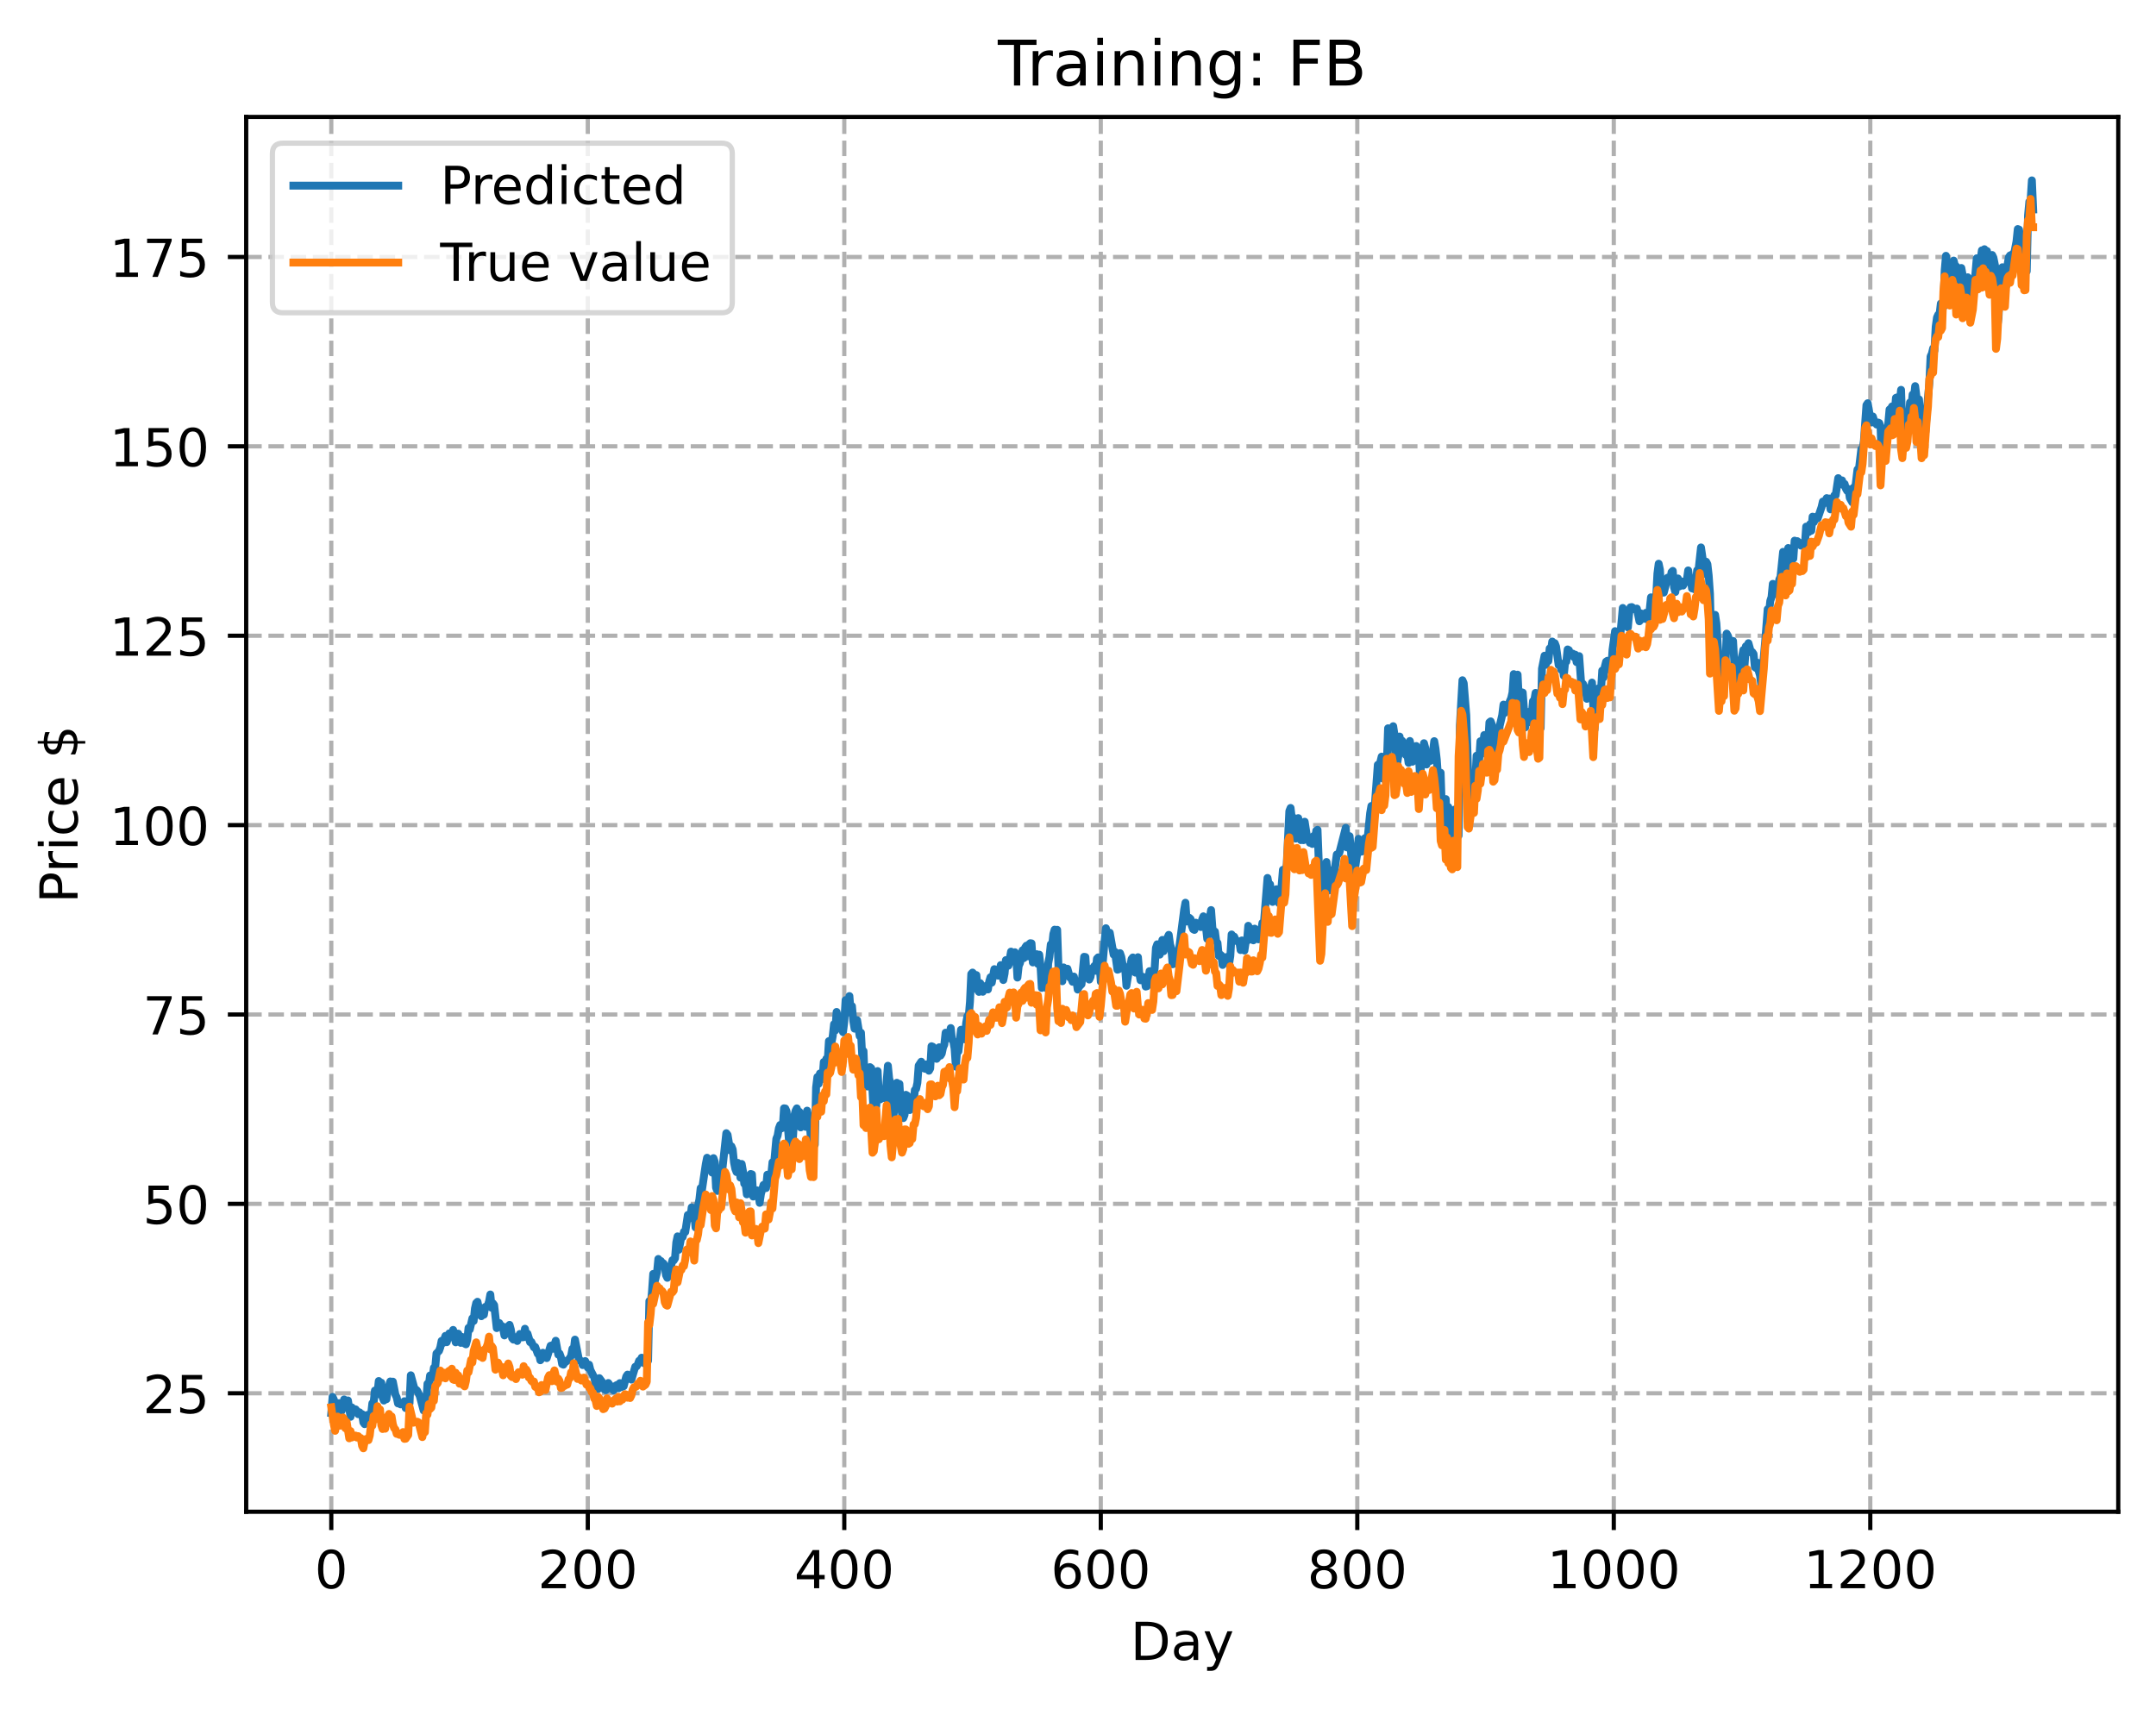 <?xml version="1.0" encoding="utf-8" standalone="no"?>
<!DOCTYPE svg PUBLIC "-//W3C//DTD SVG 1.1//EN"
  "http://www.w3.org/Graphics/SVG/1.1/DTD/svg11.dtd">
<!-- Created with matplotlib (https://matplotlib.org/) -->
<svg height="325.986pt" version="1.1" viewBox="0 0 411.286 325.986" width="411.286pt" xmlns="http://www.w3.org/2000/svg" xmlns:xlink="http://www.w3.org/1999/xlink">
 <defs>
  <style type="text/css">
*{stroke-linecap:butt;stroke-linejoin:round;}
  </style>
 </defs>
 <g id="figure_1">
  <g id="patch_1">
   <path d="M 0 325.986 
L 411.286 325.986 
L 411.286 0 
L 0 0 
z
" style="fill:#ffffff;"/>
  </g>
  <g id="axes_1">
   <g id="patch_2">
    <path d="M 46.966 288.43 
L 404.086 288.43 
L 404.086 22.318 
L 46.966 22.318 
z
" style="fill:#ffffff;"/>
   </g>
   <g id="matplotlib.axis_1">
    <g id="xtick_1">
     <g id="line2d_1">
      <path clip-path="url(#p931994ac9b)" d="M 63.198 288.43 
L 63.198 22.318 
" style="fill:none;stroke:#b0b0b0;stroke-dasharray:2.96,1.28;stroke-dashoffset:0;stroke-width:0.8;"/>
     </g>
     <g id="line2d_2">
      <defs>
       <path d="M 0 0 
L 0 3.5 
" id="me828213321" style="stroke:#000000;stroke-width:0.8;"/>
      </defs>
      <g>
       <use style="stroke:#000000;stroke-width:0.8;" x="63.198" xlink:href="#me828213321" y="288.43"/>
      </g>
     </g>
     <g id="text_1">
      <!-- 0 -->
      <defs>
       <path d="M 31.781 66.406 
Q 24.172 66.406 20.328 58.906 
Q 16.5 51.422 16.5 36.375 
Q 16.5 21.391 20.328 13.891 
Q 24.172 6.391 31.781 6.391 
Q 39.453 6.391 43.281 13.891 
Q 47.125 21.391 47.125 36.375 
Q 47.125 51.422 43.281 58.906 
Q 39.453 66.406 31.781 66.406 
z
M 31.781 74.219 
Q 44.047 74.219 50.516 64.516 
Q 56.984 54.828 56.984 36.375 
Q 56.984 17.969 50.516 8.266 
Q 44.047 -1.422 31.781 -1.422 
Q 19.531 -1.422 13.062 8.266 
Q 6.594 17.969 6.594 36.375 
Q 6.594 54.828 13.062 64.516 
Q 19.531 74.219 31.781 74.219 
z
" id="DejaVuSans-48"/>
      </defs>
      <g transform="translate(60.017 303.029)scale(0.1 -0.1)">
       <use xlink:href="#DejaVuSans-48"/>
      </g>
     </g>
    </g>
    <g id="xtick_2">
     <g id="line2d_3">
      <path clip-path="url(#p931994ac9b)" d="M 112.129 288.43 
L 112.129 22.318 
" style="fill:none;stroke:#b0b0b0;stroke-dasharray:2.96,1.28;stroke-dashoffset:0;stroke-width:0.8;"/>
     </g>
     <g id="line2d_4">
      <g>
       <use style="stroke:#000000;stroke-width:0.8;" x="112.129" xlink:href="#me828213321" y="288.43"/>
      </g>
     </g>
     <g id="text_2">
      <!-- 200 -->
      <defs>
       <path d="M 19.188 8.297 
L 53.609 8.297 
L 53.609 0 
L 7.328 0 
L 7.328 8.297 
Q 12.938 14.109 22.625 23.891 
Q 32.328 33.688 34.812 36.531 
Q 39.547 41.844 41.422 45.531 
Q 43.312 49.219 43.312 52.781 
Q 43.312 58.594 39.234 62.25 
Q 35.156 65.922 28.609 65.922 
Q 23.969 65.922 18.812 64.312 
Q 13.672 62.703 7.812 59.422 
L 7.812 69.391 
Q 13.766 71.781 18.938 73 
Q 24.125 74.219 28.422 74.219 
Q 39.75 74.219 46.484 68.547 
Q 53.219 62.891 53.219 53.422 
Q 53.219 48.922 51.531 44.891 
Q 49.859 40.875 45.406 35.406 
Q 44.188 33.984 37.641 27.219 
Q 31.109 20.453 19.188 8.297 
z
" id="DejaVuSans-50"/>
      </defs>
      <g transform="translate(102.585 303.029)scale(0.1 -0.1)">
       <use xlink:href="#DejaVuSans-50"/>
       <use x="63.623" xlink:href="#DejaVuSans-48"/>
       <use x="127.246" xlink:href="#DejaVuSans-48"/>
      </g>
     </g>
    </g>
    <g id="xtick_3">
     <g id="line2d_5">
      <path clip-path="url(#p931994ac9b)" d="M 161.06 288.43 
L 161.06 22.318 
" style="fill:none;stroke:#b0b0b0;stroke-dasharray:2.96,1.28;stroke-dashoffset:0;stroke-width:0.8;"/>
     </g>
     <g id="line2d_6">
      <g>
       <use style="stroke:#000000;stroke-width:0.8;" x="161.06" xlink:href="#me828213321" y="288.43"/>
      </g>
     </g>
     <g id="text_3">
      <!-- 400 -->
      <defs>
       <path d="M 37.797 64.312 
L 12.891 25.391 
L 37.797 25.391 
z
M 35.203 72.906 
L 47.609 72.906 
L 47.609 25.391 
L 58.016 25.391 
L 58.016 17.188 
L 47.609 17.188 
L 47.609 0 
L 37.797 0 
L 37.797 17.188 
L 4.891 17.188 
L 4.891 26.703 
z
" id="DejaVuSans-52"/>
      </defs>
      <g transform="translate(151.516 303.029)scale(0.1 -0.1)">
       <use xlink:href="#DejaVuSans-52"/>
       <use x="63.623" xlink:href="#DejaVuSans-48"/>
       <use x="127.246" xlink:href="#DejaVuSans-48"/>
      </g>
     </g>
    </g>
    <g id="xtick_4">
     <g id="line2d_7">
      <path clip-path="url(#p931994ac9b)" d="M 209.99 288.43 
L 209.99 22.318 
" style="fill:none;stroke:#b0b0b0;stroke-dasharray:2.96,1.28;stroke-dashoffset:0;stroke-width:0.8;"/>
     </g>
     <g id="line2d_8">
      <g>
       <use style="stroke:#000000;stroke-width:0.8;" x="209.99" xlink:href="#me828213321" y="288.43"/>
      </g>
     </g>
     <g id="text_4">
      <!-- 600 -->
      <defs>
       <path d="M 33.016 40.375 
Q 26.375 40.375 22.484 35.828 
Q 18.609 31.297 18.609 23.391 
Q 18.609 15.531 22.484 10.953 
Q 26.375 6.391 33.016 6.391 
Q 39.656 6.391 43.531 10.953 
Q 47.406 15.531 47.406 23.391 
Q 47.406 31.297 43.531 35.828 
Q 39.656 40.375 33.016 40.375 
z
M 52.594 71.297 
L 52.594 62.312 
Q 48.875 64.062 45.094 64.984 
Q 41.312 65.922 37.594 65.922 
Q 27.828 65.922 22.672 59.328 
Q 17.531 52.734 16.797 39.406 
Q 19.672 43.656 24.016 45.922 
Q 28.375 48.188 33.594 48.188 
Q 44.578 48.188 50.953 41.516 
Q 57.328 34.859 57.328 23.391 
Q 57.328 12.156 50.688 5.359 
Q 44.047 -1.422 33.016 -1.422 
Q 20.359 -1.422 13.672 8.266 
Q 6.984 17.969 6.984 36.375 
Q 6.984 53.656 15.188 63.938 
Q 23.391 74.219 37.203 74.219 
Q 40.922 74.219 44.703 73.484 
Q 48.484 72.75 52.594 71.297 
z
" id="DejaVuSans-54"/>
      </defs>
      <g transform="translate(200.446 303.029)scale(0.1 -0.1)">
       <use xlink:href="#DejaVuSans-54"/>
       <use x="63.623" xlink:href="#DejaVuSans-48"/>
       <use x="127.246" xlink:href="#DejaVuSans-48"/>
      </g>
     </g>
    </g>
    <g id="xtick_5">
     <g id="line2d_9">
      <path clip-path="url(#p931994ac9b)" d="M 258.921 288.43 
L 258.921 22.318 
" style="fill:none;stroke:#b0b0b0;stroke-dasharray:2.96,1.28;stroke-dashoffset:0;stroke-width:0.8;"/>
     </g>
     <g id="line2d_10">
      <g>
       <use style="stroke:#000000;stroke-width:0.8;" x="258.921" xlink:href="#me828213321" y="288.43"/>
      </g>
     </g>
     <g id="text_5">
      <!-- 800 -->
      <defs>
       <path d="M 31.781 34.625 
Q 24.75 34.625 20.719 30.859 
Q 16.703 27.094 16.703 20.516 
Q 16.703 13.922 20.719 10.156 
Q 24.75 6.391 31.781 6.391 
Q 38.812 6.391 42.859 10.172 
Q 46.922 13.969 46.922 20.516 
Q 46.922 27.094 42.891 30.859 
Q 38.875 34.625 31.781 34.625 
z
M 21.922 38.812 
Q 15.578 40.375 12.031 44.719 
Q 8.5 49.078 8.5 55.328 
Q 8.5 64.062 14.719 69.141 
Q 20.953 74.219 31.781 74.219 
Q 42.672 74.219 48.875 69.141 
Q 55.078 64.062 55.078 55.328 
Q 55.078 49.078 51.531 44.719 
Q 48 40.375 41.703 38.812 
Q 48.828 37.156 52.797 32.312 
Q 56.781 27.484 56.781 20.516 
Q 56.781 9.906 50.312 4.234 
Q 43.844 -1.422 31.781 -1.422 
Q 19.734 -1.422 13.25 4.234 
Q 6.781 9.906 6.781 20.516 
Q 6.781 27.484 10.781 32.312 
Q 14.797 37.156 21.922 38.812 
z
M 18.312 54.391 
Q 18.312 48.734 21.844 45.562 
Q 25.391 42.391 31.781 42.391 
Q 38.141 42.391 41.719 45.562 
Q 45.312 48.734 45.312 54.391 
Q 45.312 60.062 41.719 63.234 
Q 38.141 66.406 31.781 66.406 
Q 25.391 66.406 21.844 63.234 
Q 18.312 60.062 18.312 54.391 
z
" id="DejaVuSans-56"/>
      </defs>
      <g transform="translate(249.377 303.029)scale(0.1 -0.1)">
       <use xlink:href="#DejaVuSans-56"/>
       <use x="63.623" xlink:href="#DejaVuSans-48"/>
       <use x="127.246" xlink:href="#DejaVuSans-48"/>
      </g>
     </g>
    </g>
    <g id="xtick_6">
     <g id="line2d_11">
      <path clip-path="url(#p931994ac9b)" d="M 307.851 288.43 
L 307.851 22.318 
" style="fill:none;stroke:#b0b0b0;stroke-dasharray:2.96,1.28;stroke-dashoffset:0;stroke-width:0.8;"/>
     </g>
     <g id="line2d_12">
      <g>
       <use style="stroke:#000000;stroke-width:0.8;" x="307.851" xlink:href="#me828213321" y="288.43"/>
      </g>
     </g>
     <g id="text_6">
      <!-- 1000 -->
      <defs>
       <path d="M 12.406 8.297 
L 28.516 8.297 
L 28.516 63.922 
L 10.984 60.406 
L 10.984 69.391 
L 28.422 72.906 
L 38.281 72.906 
L 38.281 8.297 
L 54.391 8.297 
L 54.391 0 
L 12.406 0 
z
" id="DejaVuSans-49"/>
      </defs>
      <g transform="translate(295.126 303.029)scale(0.1 -0.1)">
       <use xlink:href="#DejaVuSans-49"/>
       <use x="63.623" xlink:href="#DejaVuSans-48"/>
       <use x="127.246" xlink:href="#DejaVuSans-48"/>
       <use x="190.869" xlink:href="#DejaVuSans-48"/>
      </g>
     </g>
    </g>
    <g id="xtick_7">
     <g id="line2d_13">
      <path clip-path="url(#p931994ac9b)" d="M 356.782 288.43 
L 356.782 22.318 
" style="fill:none;stroke:#b0b0b0;stroke-dasharray:2.96,1.28;stroke-dashoffset:0;stroke-width:0.8;"/>
     </g>
     <g id="line2d_14">
      <g>
       <use style="stroke:#000000;stroke-width:0.8;" x="356.782" xlink:href="#me828213321" y="288.43"/>
      </g>
     </g>
     <g id="text_7">
      <!-- 1200 -->
      <g transform="translate(344.057 303.029)scale(0.1 -0.1)">
       <use xlink:href="#DejaVuSans-49"/>
       <use x="63.623" xlink:href="#DejaVuSans-50"/>
       <use x="127.246" xlink:href="#DejaVuSans-48"/>
       <use x="190.869" xlink:href="#DejaVuSans-48"/>
      </g>
     </g>
    </g>
    <g id="text_8">
     <!-- Day -->
     <defs>
      <path d="M 19.672 64.797 
L 19.672 8.109 
L 31.594 8.109 
Q 46.688 8.109 53.688 14.938 
Q 60.688 21.781 60.688 36.531 
Q 60.688 51.172 53.688 57.984 
Q 46.688 64.797 31.594 64.797 
z
M 9.812 72.906 
L 30.078 72.906 
Q 51.266 72.906 61.172 64.094 
Q 71.094 55.281 71.094 36.531 
Q 71.094 17.672 61.125 8.828 
Q 51.172 0 30.078 0 
L 9.812 0 
z
" id="DejaVuSans-68"/>
      <path d="M 34.281 27.484 
Q 23.391 27.484 19.188 25 
Q 14.984 22.516 14.984 16.5 
Q 14.984 11.719 18.141 8.906 
Q 21.297 6.109 26.703 6.109 
Q 34.188 6.109 38.703 11.406 
Q 43.219 16.703 43.219 25.484 
L 43.219 27.484 
z
M 52.203 31.203 
L 52.203 0 
L 43.219 0 
L 43.219 8.297 
Q 40.141 3.328 35.547 0.953 
Q 30.953 -1.422 24.312 -1.422 
Q 15.922 -1.422 10.953 3.297 
Q 6 8.016 6 15.922 
Q 6 25.141 12.172 29.828 
Q 18.359 34.516 30.609 34.516 
L 43.219 34.516 
L 43.219 35.406 
Q 43.219 41.609 39.141 45 
Q 35.062 48.391 27.688 48.391 
Q 23 48.391 18.547 47.266 
Q 14.109 46.141 10.016 43.891 
L 10.016 52.203 
Q 14.938 54.109 19.578 55.047 
Q 24.219 56 28.609 56 
Q 40.484 56 46.344 49.844 
Q 52.203 43.703 52.203 31.203 
z
" id="DejaVuSans-97"/>
      <path d="M 32.172 -5.078 
Q 28.375 -14.844 24.75 -17.812 
Q 21.141 -20.797 15.094 -20.797 
L 7.906 -20.797 
L 7.906 -13.281 
L 13.188 -13.281 
Q 16.891 -13.281 18.938 -11.516 
Q 21 -9.766 23.484 -3.219 
L 25.094 0.875 
L 2.984 54.688 
L 12.5 54.688 
L 29.594 11.922 
L 46.688 54.688 
L 56.203 54.688 
z
" id="DejaVuSans-121"/>
     </defs>
     <g transform="translate(215.652 316.707)scale(0.1 -0.1)">
      <use xlink:href="#DejaVuSans-68"/>
      <use x="77.002" xlink:href="#DejaVuSans-97"/>
      <use x="138.281" xlink:href="#DejaVuSans-121"/>
     </g>
    </g>
   </g>
   <g id="matplotlib.axis_2">
    <g id="ytick_1">
     <g id="line2d_15">
      <path clip-path="url(#p931994ac9b)" d="M 46.966 265.827 
L 404.086 265.827 
" style="fill:none;stroke:#b0b0b0;stroke-dasharray:2.96,1.28;stroke-dashoffset:0;stroke-width:0.8;"/>
     </g>
     <g id="line2d_16">
      <defs>
       <path d="M 0 0 
L -3.5 0 
" id="m568547e106" style="stroke:#000000;stroke-width:0.8;"/>
      </defs>
      <g>
       <use style="stroke:#000000;stroke-width:0.8;" x="46.966" xlink:href="#m568547e106" y="265.827"/>
      </g>
     </g>
     <g id="text_9">
      <!-- 25 -->
      <defs>
       <path d="M 10.797 72.906 
L 49.516 72.906 
L 49.516 64.594 
L 19.828 64.594 
L 19.828 46.734 
Q 21.969 47.469 24.109 47.828 
Q 26.266 48.188 28.422 48.188 
Q 40.625 48.188 47.75 41.5 
Q 54.891 34.812 54.891 23.391 
Q 54.891 11.625 47.562 5.094 
Q 40.234 -1.422 26.906 -1.422 
Q 22.312 -1.422 17.547 -0.641 
Q 12.797 0.141 7.719 1.703 
L 7.719 11.625 
Q 12.109 9.234 16.797 8.062 
Q 21.484 6.891 26.703 6.891 
Q 35.156 6.891 40.078 11.328 
Q 45.016 15.766 45.016 23.391 
Q 45.016 31 40.078 35.438 
Q 35.156 39.891 26.703 39.891 
Q 22.75 39.891 18.812 39.016 
Q 14.891 38.141 10.797 36.281 
z
" id="DejaVuSans-53"/>
      </defs>
      <g transform="translate(27.241 269.626)scale(0.1 -0.1)">
       <use xlink:href="#DejaVuSans-50"/>
       <use x="63.623" xlink:href="#DejaVuSans-53"/>
      </g>
     </g>
    </g>
    <g id="ytick_2">
     <g id="line2d_17">
      <path clip-path="url(#p931994ac9b)" d="M 46.966 229.694 
L 404.086 229.694 
" style="fill:none;stroke:#b0b0b0;stroke-dasharray:2.96,1.28;stroke-dashoffset:0;stroke-width:0.8;"/>
     </g>
     <g id="line2d_18">
      <g>
       <use style="stroke:#000000;stroke-width:0.8;" x="46.966" xlink:href="#m568547e106" y="229.694"/>
      </g>
     </g>
     <g id="text_10">
      <!-- 50 -->
      <g transform="translate(27.241 233.493)scale(0.1 -0.1)">
       <use xlink:href="#DejaVuSans-53"/>
       <use x="63.623" xlink:href="#DejaVuSans-48"/>
      </g>
     </g>
    </g>
    <g id="ytick_3">
     <g id="line2d_19">
      <path clip-path="url(#p931994ac9b)" d="M 46.966 193.561 
L 404.086 193.561 
" style="fill:none;stroke:#b0b0b0;stroke-dasharray:2.96,1.28;stroke-dashoffset:0;stroke-width:0.8;"/>
     </g>
     <g id="line2d_20">
      <g>
       <use style="stroke:#000000;stroke-width:0.8;" x="46.966" xlink:href="#m568547e106" y="193.561"/>
      </g>
     </g>
     <g id="text_11">
      <!-- 75 -->
      <defs>
       <path d="M 8.203 72.906 
L 55.078 72.906 
L 55.078 68.703 
L 28.609 0 
L 18.312 0 
L 43.219 64.594 
L 8.203 64.594 
z
" id="DejaVuSans-55"/>
      </defs>
      <g transform="translate(27.241 197.36)scale(0.1 -0.1)">
       <use xlink:href="#DejaVuSans-55"/>
       <use x="63.623" xlink:href="#DejaVuSans-53"/>
      </g>
     </g>
    </g>
    <g id="ytick_4">
     <g id="line2d_21">
      <path clip-path="url(#p931994ac9b)" d="M 46.966 157.428 
L 404.086 157.428 
" style="fill:none;stroke:#b0b0b0;stroke-dasharray:2.96,1.28;stroke-dashoffset:0;stroke-width:0.8;"/>
     </g>
     <g id="line2d_22">
      <g>
       <use style="stroke:#000000;stroke-width:0.8;" x="46.966" xlink:href="#m568547e106" y="157.428"/>
      </g>
     </g>
     <g id="text_12">
      <!-- 100 -->
      <g transform="translate(20.878 161.227)scale(0.1 -0.1)">
       <use xlink:href="#DejaVuSans-49"/>
       <use x="63.623" xlink:href="#DejaVuSans-48"/>
       <use x="127.246" xlink:href="#DejaVuSans-48"/>
      </g>
     </g>
    </g>
    <g id="ytick_5">
     <g id="line2d_23">
      <path clip-path="url(#p931994ac9b)" d="M 46.966 121.295 
L 404.086 121.295 
" style="fill:none;stroke:#b0b0b0;stroke-dasharray:2.96,1.28;stroke-dashoffset:0;stroke-width:0.8;"/>
     </g>
     <g id="line2d_24">
      <g>
       <use style="stroke:#000000;stroke-width:0.8;" x="46.966" xlink:href="#m568547e106" y="121.295"/>
      </g>
     </g>
     <g id="text_13">
      <!-- 125 -->
      <g transform="translate(20.878 125.094)scale(0.1 -0.1)">
       <use xlink:href="#DejaVuSans-49"/>
       <use x="63.623" xlink:href="#DejaVuSans-50"/>
       <use x="127.246" xlink:href="#DejaVuSans-53"/>
      </g>
     </g>
    </g>
    <g id="ytick_6">
     <g id="line2d_25">
      <path clip-path="url(#p931994ac9b)" d="M 46.966 85.162 
L 404.086 85.162 
" style="fill:none;stroke:#b0b0b0;stroke-dasharray:2.96,1.28;stroke-dashoffset:0;stroke-width:0.8;"/>
     </g>
     <g id="line2d_26">
      <g>
       <use style="stroke:#000000;stroke-width:0.8;" x="46.966" xlink:href="#m568547e106" y="85.162"/>
      </g>
     </g>
     <g id="text_14">
      <!-- 150 -->
      <g transform="translate(20.878 88.961)scale(0.1 -0.1)">
       <use xlink:href="#DejaVuSans-49"/>
       <use x="63.623" xlink:href="#DejaVuSans-53"/>
       <use x="127.246" xlink:href="#DejaVuSans-48"/>
      </g>
     </g>
    </g>
    <g id="ytick_7">
     <g id="line2d_27">
      <path clip-path="url(#p931994ac9b)" d="M 46.966 49.029 
L 404.086 49.029 
" style="fill:none;stroke:#b0b0b0;stroke-dasharray:2.96,1.28;stroke-dashoffset:0;stroke-width:0.8;"/>
     </g>
     <g id="line2d_28">
      <g>
       <use style="stroke:#000000;stroke-width:0.8;" x="46.966" xlink:href="#m568547e106" y="49.029"/>
      </g>
     </g>
     <g id="text_15">
      <!-- 175 -->
      <g transform="translate(20.878 52.828)scale(0.1 -0.1)">
       <use xlink:href="#DejaVuSans-49"/>
       <use x="63.623" xlink:href="#DejaVuSans-55"/>
       <use x="127.246" xlink:href="#DejaVuSans-53"/>
      </g>
     </g>
    </g>
    <g id="text_16">
     <!-- Price $ -->
     <defs>
      <path d="M 19.672 64.797 
L 19.672 37.406 
L 32.078 37.406 
Q 38.969 37.406 42.719 40.969 
Q 46.484 44.531 46.484 51.125 
Q 46.484 57.672 42.719 61.234 
Q 38.969 64.797 32.078 64.797 
z
M 9.812 72.906 
L 32.078 72.906 
Q 44.344 72.906 50.609 67.359 
Q 56.891 61.812 56.891 51.125 
Q 56.891 40.328 50.609 34.812 
Q 44.344 29.297 32.078 29.297 
L 19.672 29.297 
L 19.672 0 
L 9.812 0 
z
" id="DejaVuSans-80"/>
      <path d="M 41.109 46.297 
Q 39.594 47.172 37.812 47.578 
Q 36.031 48 33.891 48 
Q 26.266 48 22.188 43.047 
Q 18.109 38.094 18.109 28.812 
L 18.109 0 
L 9.078 0 
L 9.078 54.688 
L 18.109 54.688 
L 18.109 46.188 
Q 20.953 51.172 25.484 53.578 
Q 30.031 56 36.531 56 
Q 37.453 56 38.578 55.875 
Q 39.703 55.766 41.062 55.516 
z
" id="DejaVuSans-114"/>
      <path d="M 9.422 54.688 
L 18.406 54.688 
L 18.406 0 
L 9.422 0 
z
M 9.422 75.984 
L 18.406 75.984 
L 18.406 64.594 
L 9.422 64.594 
z
" id="DejaVuSans-105"/>
      <path d="M 48.781 52.594 
L 48.781 44.188 
Q 44.969 46.297 41.141 47.344 
Q 37.312 48.391 33.406 48.391 
Q 24.656 48.391 19.812 42.844 
Q 14.984 37.312 14.984 27.297 
Q 14.984 17.281 19.812 11.734 
Q 24.656 6.203 33.406 6.203 
Q 37.312 6.203 41.141 7.25 
Q 44.969 8.297 48.781 10.406 
L 48.781 2.094 
Q 45.016 0.344 40.984 -0.531 
Q 36.969 -1.422 32.422 -1.422 
Q 20.062 -1.422 12.781 6.344 
Q 5.516 14.109 5.516 27.297 
Q 5.516 40.672 12.859 48.328 
Q 20.219 56 33.016 56 
Q 37.156 56 41.109 55.141 
Q 45.062 54.297 48.781 52.594 
z
" id="DejaVuSans-99"/>
      <path d="M 56.203 29.594 
L 56.203 25.203 
L 14.891 25.203 
Q 15.484 15.922 20.484 11.062 
Q 25.484 6.203 34.422 6.203 
Q 39.594 6.203 44.453 7.469 
Q 49.312 8.734 54.109 11.281 
L 54.109 2.781 
Q 49.266 0.734 44.188 -0.344 
Q 39.109 -1.422 33.891 -1.422 
Q 20.797 -1.422 13.156 6.188 
Q 5.516 13.812 5.516 26.812 
Q 5.516 40.234 12.766 48.109 
Q 20.016 56 32.328 56 
Q 43.359 56 49.781 48.891 
Q 56.203 41.797 56.203 29.594 
z
M 47.219 32.234 
Q 47.125 39.594 43.094 43.984 
Q 39.062 48.391 32.422 48.391 
Q 24.906 48.391 20.391 44.141 
Q 15.875 39.891 15.188 32.172 
z
" id="DejaVuSans-101"/>
      <path id="DejaVuSans-32"/>
      <path d="M 33.797 -14.703 
L 28.906 -14.703 
L 28.859 0 
Q 23.734 0.094 18.609 1.188 
Q 13.484 2.297 8.297 4.5 
L 8.297 13.281 
Q 13.281 10.156 18.375 8.562 
Q 23.484 6.984 28.906 6.938 
L 28.906 29.203 
Q 18.109 30.953 13.203 35.156 
Q 8.297 39.359 8.297 46.688 
Q 8.297 54.641 13.625 59.219 
Q 18.953 63.812 28.906 64.5 
L 28.906 75.984 
L 33.797 75.984 
L 33.797 64.656 
Q 38.328 64.453 42.578 63.688 
Q 46.828 62.938 50.875 61.625 
L 50.875 53.078 
Q 46.828 55.125 42.547 56.25 
Q 38.281 57.375 33.797 57.562 
L 33.797 36.719 
Q 44.875 35.016 50.094 30.609 
Q 55.328 26.219 55.328 18.609 
Q 55.328 10.359 49.781 5.594 
Q 44.234 0.828 33.797 0.094 
z
M 28.906 37.594 
L 28.906 57.625 
Q 23.25 56.984 20.266 54.391 
Q 17.281 51.812 17.281 47.516 
Q 17.281 43.312 20.031 40.969 
Q 22.797 38.625 28.906 37.594 
z
M 33.797 28.219 
L 33.797 7.078 
Q 39.984 7.906 43.141 10.594 
Q 46.297 13.281 46.297 17.672 
Q 46.297 21.969 43.281 24.5 
Q 40.281 27.047 33.797 28.219 
z
" id="DejaVuSans-36"/>
     </defs>
     <g transform="translate(14.798 172.342)rotate(-90)scale(0.1 -0.1)">
      <use xlink:href="#DejaVuSans-80"/>
      <use x="58.553" xlink:href="#DejaVuSans-114"/>
      <use x="99.666" xlink:href="#DejaVuSans-105"/>
      <use x="127.449" xlink:href="#DejaVuSans-99"/>
      <use x="182.43" xlink:href="#DejaVuSans-101"/>
      <use x="243.953" xlink:href="#DejaVuSans-32"/>
      <use x="275.74" xlink:href="#DejaVuSans-36"/>
     </g>
    </g>
   </g>
   <g id="line2d_29">
    <path clip-path="url(#p931994ac9b)" d="M 63.198 269.59 
L 63.443 266.518 
L 63.688 267.033 
L 63.932 267.99 
L 64.177 269.506 
L 64.422 268.827 
L 64.666 267.71 
L 64.911 269.407 
L 65.156 269.215 
L 65.4 268.46 
L 65.645 267.003 
L 65.89 267.233 
L 66.134 268.6 
L 66.379 267.198 
L 66.868 270.323 
L 67.113 268.521 
L 67.357 269.455 
L 67.602 268.853 
L 67.847 268.905 
L 68.091 269.244 
L 68.336 269.821 
L 68.581 269.456 
L 68.825 269.918 
L 69.07 269.803 
L 69.315 271.389 
L 69.559 271.72 
L 69.804 270.359 
L 70.049 269.966 
L 70.293 269.95 
L 70.538 270.477 
L 70.783 269.881 
L 71.027 267.736 
L 71.272 267.656 
L 71.517 265.303 
L 71.761 266.122 
L 72.006 265.847 
L 72.251 263.485 
L 72.495 264.33 
L 72.74 263.808 
L 72.984 266.615 
L 73.229 267.219 
L 73.474 266.62 
L 73.718 266.968 
L 73.963 264.952 
L 74.208 264.406 
L 74.452 263.571 
L 74.697 263.945 
L 74.942 263.609 
L 75.431 266.09 
L 75.676 266.612 
L 75.92 267.763 
L 76.165 267.626 
L 76.41 267.95 
L 76.654 267.721 
L 76.899 267.789 
L 77.144 267.342 
L 77.388 268.658 
L 77.633 268.407 
L 77.878 267.932 
L 78.122 267.755 
L 78.367 262.395 
L 79.101 265.109 
L 79.345 265.12 
L 79.59 265.341 
L 80.079 266.361 
L 80.813 269.115 
L 81.058 267.392 
L 81.303 267.576 
L 81.547 264.009 
L 81.792 264.358 
L 82.037 262.433 
L 82.281 263.025 
L 82.526 262.644 
L 82.771 260.957 
L 83.015 261.051 
L 83.26 258.244 
L 83.749 257.745 
L 83.994 257.059 
L 84.239 255.825 
L 84.483 256.264 
L 84.972 254.875 
L 85.217 256.087 
L 85.706 254.391 
L 85.951 255.096 
L 86.196 255.144 
L 86.44 253.74 
L 86.93 256.111 
L 87.174 254.441 
L 87.419 254.453 
L 87.664 254.98 
L 87.908 256.217 
L 88.153 255.081 
L 88.642 256.35 
L 88.887 256.49 
L 89.132 255.61 
L 89.376 253.351 
L 89.621 253.659 
L 90.11 251.527 
L 90.355 252.046 
L 90.599 249.654 
L 90.844 248.605 
L 91.089 248.368 
L 91.578 250.76 
L 91.823 251.126 
L 92.067 250.311 
L 92.312 250.839 
L 92.557 249.355 
L 92.801 249.277 
L 93.046 249.045 
L 93.291 248.318 
L 93.535 246.977 
L 93.78 249.517 
L 94.025 248.664 
L 94.269 249.005 
L 94.759 253.395 
L 95.248 252.429 
L 95.493 252.954 
L 95.737 252.985 
L 95.982 253.504 
L 96.227 254.794 
L 96.716 253.138 
L 96.96 253.597 
L 97.205 252.778 
L 97.45 253.663 
L 97.694 255.304 
L 97.939 255.591 
L 98.428 255.133 
L 98.673 255.856 
L 99.162 254.517 
L 99.652 255.157 
L 99.896 255.127 
L 100.141 253.516 
L 100.386 254.759 
L 100.63 254.457 
L 101.12 256.078 
L 101.364 256.03 
L 101.854 257.066 
L 102.098 256.985 
L 102.587 258.303 
L 102.832 258.379 
L 103.077 259.529 
L 103.321 259.194 
L 103.566 258.095 
L 103.811 258.771 
L 104.055 258.862 
L 104.3 259.117 
L 105.034 256.759 
L 105.279 256.694 
L 105.523 257.329 
L 106.013 255.804 
L 106.502 258.459 
L 106.747 258.257 
L 106.991 258.917 
L 107.236 260.263 
L 107.481 260.373 
L 107.725 259.9 
L 107.97 259.821 
L 108.215 259.545 
L 108.459 259.504 
L 108.948 258.687 
L 109.193 257.344 
L 109.438 257.745 
L 109.682 255.589 
L 110.416 259.323 
L 110.661 259.644 
L 110.906 259.677 
L 111.15 260.452 
L 111.395 260.234 
L 111.64 259.685 
L 112.129 260.931 
L 112.374 260.37 
L 112.618 261.375 
L 113.352 262.803 
L 113.597 263.96 
L 113.842 264.29 
L 114.086 265.034 
L 114.331 262.942 
L 114.82 263.605 
L 115.065 264.133 
L 115.309 265.104 
L 115.554 265.243 
L 115.799 265.037 
L 116.043 263.867 
L 117.022 265.283 
L 117.511 264.338 
L 117.756 264.219 
L 118.001 264.871 
L 118.245 263.888 
L 118.49 264.663 
L 118.979 264.482 
L 119.469 262.614 
L 119.713 262.267 
L 119.958 262.985 
L 120.203 263.018 
L 120.447 263.225 
L 121.181 260.765 
L 121.426 260.709 
L 121.67 260.314 
L 121.915 259.625 
L 122.16 259.541 
L 122.404 259.038 
L 122.894 260.108 
L 123.383 260.062 
L 123.628 259.614 
L 123.872 248.235 
L 124.117 248.914 
L 124.362 246.623 
L 124.606 243.055 
L 124.851 244.687 
L 125.34 242.73 
L 125.585 240.202 
L 125.83 240.897 
L 126.074 240.591 
L 126.319 240.949 
L 126.563 241.049 
L 126.808 241.536 
L 127.053 243.3 
L 127.297 243.803 
L 127.542 243.545 
L 128.276 240.433 
L 128.521 240.487 
L 128.765 240.09 
L 129.01 237.047 
L 129.255 235.889 
L 129.499 238.448 
L 129.989 235.921 
L 130.233 236.007 
L 130.478 234.999 
L 130.723 235.061 
L 131.212 231.808 
L 131.457 231.711 
L 131.701 232.401 
L 131.946 230.354 
L 132.191 230.813 
L 132.435 231.53 
L 132.68 234.189 
L 132.924 230.403 
L 133.169 230.011 
L 133.414 228.858 
L 133.658 226.682 
L 133.903 227.053 
L 134.637 222.106 
L 134.882 220.893 
L 135.126 222.141 
L 135.371 221.891 
L 135.616 222.112 
L 135.86 223.732 
L 136.105 220.966 
L 136.35 221.677 
L 136.594 226.601 
L 136.839 227.224 
L 137.084 223.828 
L 137.328 223.644 
L 137.573 222.934 
L 137.818 222.92 
L 138.551 216.206 
L 138.796 216.521 
L 139.285 219.484 
L 139.53 218.709 
L 139.775 219.32 
L 140.019 221.77 
L 140.264 222.99 
L 140.509 223.626 
L 140.753 221.874 
L 140.998 222.414 
L 141.243 224.686 
L 141.487 222.076 
L 141.732 223.478 
L 141.977 225.847 
L 142.221 225.89 
L 142.466 227.878 
L 142.711 227.394 
L 142.955 224.453 
L 143.2 223.989 
L 143.445 224.057 
L 143.689 228.295 
L 143.934 227.396 
L 144.178 227.397 
L 144.423 227.104 
L 144.668 227.56 
L 144.912 229.496 
L 145.157 227.811 
L 145.646 226.073 
L 145.891 225.98 
L 146.136 226.68 
L 146.38 224.12 
L 146.87 225.767 
L 147.114 224.246 
L 147.359 221.748 
L 147.604 222.722 
L 148.093 217.28 
L 148.338 216.668 
L 148.582 215.266 
L 148.827 214.636 
L 149.072 215.291 
L 149.316 215.168 
L 149.561 211.454 
L 149.806 211.49 
L 150.05 212.027 
L 150.539 218.052 
L 150.784 216.75 
L 151.029 216.638 
L 151.273 216.999 
L 151.518 212.917 
L 151.763 211.934 
L 152.007 211.47 
L 152.252 212.991 
L 152.497 212.126 
L 152.741 215.101 
L 152.986 212.686 
L 153.475 213.418 
L 153.72 215.006 
L 153.965 211.904 
L 154.454 214.299 
L 154.699 217.367 
L 154.943 218.235 
L 155.188 215.828 
L 155.433 218.388 
L 155.677 207.485 
L 155.922 205.488 
L 156.166 206.786 
L 156.411 204.811 
L 156.656 205.86 
L 156.9 205.887 
L 157.145 202.619 
L 157.39 203.845 
L 157.634 202.011 
L 157.879 202.584 
L 158.124 198.636 
L 158.368 199.063 
L 158.613 198.976 
L 158.858 197.655 
L 159.102 195.401 
L 159.347 196.609 
L 159.592 193.069 
L 160.081 195.028 
L 160.57 195.463 
L 160.815 196.918 
L 161.06 194.947 
L 161.304 190.813 
L 161.549 191.602 
L 161.794 193.151 
L 162.038 190.041 
L 162.283 193.13 
L 162.527 191.964 
L 162.772 194.761 
L 163.017 196.261 
L 163.261 195.025 
L 163.506 194.633 
L 163.995 197.681 
L 164.24 197.028 
L 164.485 201.518 
L 164.729 200.532 
L 164.974 206.757 
L 165.219 205.753 
L 165.463 207.298 
L 165.708 207.05 
L 165.953 203.6 
L 166.197 203.795 
L 166.687 212.617 
L 166.931 212.559 
L 167.176 210.83 
L 167.421 204.353 
L 167.665 208.892 
L 167.91 209.756 
L 168.154 209.224 
L 168.399 208.975 
L 168.644 208.13 
L 168.888 209.587 
L 169.378 203.336 
L 169.622 205.785 
L 169.867 206.676 
L 170.112 211.427 
L 170.356 213.748 
L 171.09 206.588 
L 171.335 207.741 
L 171.58 206.805 
L 171.824 210.841 
L 172.069 212.549 
L 172.314 213.331 
L 172.558 212.702 
L 172.803 208.882 
L 173.048 209.027 
L 173.292 209.906 
L 173.537 211.797 
L 173.782 211.628 
L 174.026 209.801 
L 174.271 210.734 
L 174.515 207.979 
L 174.76 207.751 
L 175.005 206.591 
L 175.249 203.315 
L 175.739 202.57 
L 176.228 203.808 
L 176.473 203.923 
L 176.717 203.075 
L 176.962 203.285 
L 177.207 204.292 
L 177.451 203.848 
L 177.696 199.613 
L 177.941 199.713 
L 178.185 201.85 
L 178.43 201.507 
L 178.675 202.019 
L 178.919 201.679 
L 179.164 199.813 
L 179.409 201.41 
L 179.653 201.022 
L 179.898 199.853 
L 180.142 199.303 
L 180.387 197.032 
L 180.632 197.635 
L 180.876 197.126 
L 181.121 197.516 
L 181.366 196.146 
L 181.61 198.382 
L 181.855 198.639 
L 182.1 200.05 
L 182.344 203.525 
L 182.589 200.313 
L 182.834 200.595 
L 183.323 196.468 
L 183.568 197.41 
L 183.812 196.462 
L 184.057 198.302 
L 184.302 195.211 
L 184.546 193.873 
L 184.791 193.997 
L 185.036 191.101 
L 185.28 185.829 
L 185.525 185.558 
L 185.77 185.829 
L 186.014 187.511 
L 186.259 186.04 
L 186.503 188.859 
L 186.748 189.25 
L 186.993 187.58 
L 187.237 188.811 
L 187.482 189.225 
L 187.727 188.299 
L 187.971 188.477 
L 188.216 188.039 
L 188.461 188.786 
L 188.705 187.261 
L 188.95 186.454 
L 189.195 187.488 
L 189.684 184.908 
L 190.173 185.992 
L 190.418 186.154 
L 190.663 185.487 
L 190.907 184.131 
L 191.397 186.985 
L 191.641 185.746 
L 191.886 183.178 
L 192.13 184.3 
L 192.375 184.238 
L 192.864 181.56 
L 193.109 183.456 
L 193.598 181.679 
L 193.843 182.26 
L 194.088 186.52 
L 194.332 184.286 
L 194.577 183.74 
L 195.066 181.31 
L 195.311 182.806 
L 195.556 180.792 
L 195.8 180.432 
L 196.045 182.473 
L 196.29 180.186 
L 196.534 179.959 
L 196.779 179.99 
L 197.024 183.63 
L 197.513 182.248 
L 197.758 182.05 
L 198.002 183.924 
L 198.247 182.137 
L 198.491 184.338 
L 198.736 188.494 
L 198.981 188.31 
L 199.225 187.444 
L 199.47 187.776 
L 199.715 188.597 
L 199.959 183.816 
L 200.204 182.529 
L 200.449 180.173 
L 200.693 180.599 
L 200.938 178.201 
L 201.183 177.374 
L 201.427 177.982 
L 201.672 177.401 
L 201.917 184.469 
L 202.161 186.968 
L 202.406 185.767 
L 202.651 187.22 
L 202.895 184.578 
L 203.14 185.9 
L 203.629 184.826 
L 204.118 186.534 
L 204.363 186.677 
L 204.608 187.319 
L 204.852 186.319 
L 205.097 187.332 
L 205.342 187.181 
L 205.586 188.806 
L 205.831 188.281 
L 206.32 187.781 
L 206.81 182.549 
L 207.054 182.593 
L 207.299 186.334 
L 207.544 185.929 
L 207.788 186.897 
L 208.033 186.387 
L 208.278 184.797 
L 208.522 184.711 
L 208.767 184.297 
L 209.012 185.222 
L 209.256 182.912 
L 209.501 182.658 
L 209.746 183.886 
L 209.99 187.303 
L 210.235 185.128 
L 210.724 179.5 
L 210.969 177.098 
L 211.213 178.325 
L 211.458 177.932 
L 211.703 177.954 
L 212.437 182.131 
L 212.681 181.594 
L 213.171 185.017 
L 213.415 184.925 
L 213.66 181.853 
L 213.905 182.572 
L 214.149 183.998 
L 214.639 184.785 
L 214.883 188.082 
L 215.373 185.082 
L 215.617 184.33 
L 215.862 182.979 
L 216.106 182.675 
L 216.351 183.176 
L 216.596 185.576 
L 216.84 184.969 
L 217.085 182.625 
L 217.33 185.681 
L 217.574 187.028 
L 217.819 186.494 
L 218.064 186.376 
L 218.308 186.481 
L 218.553 188.232 
L 218.798 188.17 
L 219.042 187.183 
L 219.287 185.289 
L 219.532 185.46 
L 219.776 186.178 
L 220.021 186.45 
L 220.266 184.764 
L 220.51 180.851 
L 220.755 180.162 
L 221 181.636 
L 221.244 182.138 
L 221.734 179.329 
L 221.978 181.49 
L 222.223 180.402 
L 222.467 180.677 
L 222.712 178.871 
L 222.957 178.363 
L 223.201 180.176 
L 223.446 180.973 
L 223.691 183.981 
L 223.935 183.886 
L 224.18 181.989 
L 224.425 183.249 
L 224.669 183.036 
L 225.893 173.559 
L 226.137 172.236 
L 226.382 175.817 
L 226.627 175.607 
L 226.871 175.11 
L 227.116 175.33 
L 227.361 176.648 
L 227.605 177.288 
L 227.85 177.422 
L 228.094 176.04 
L 229.073 176.878 
L 229.318 175.45 
L 229.562 174.828 
L 229.807 176.257 
L 230.052 176.923 
L 230.296 179.138 
L 230.541 175.794 
L 230.786 175.047 
L 231.03 173.634 
L 231.275 176.931 
L 231.52 178.278 
L 231.764 177.735 
L 232.009 179.577 
L 232.254 179.899 
L 232.498 182.39 
L 232.743 182.094 
L 232.988 182.303 
L 233.232 184.107 
L 233.722 182.863 
L 233.966 182.595 
L 234.455 183.958 
L 234.7 182.422 
L 234.945 178.29 
L 235.189 179.581 
L 235.434 178.698 
L 235.679 179.25 
L 236.168 179.697 
L 236.413 179.627 
L 236.657 181.263 
L 236.902 179.428 
L 237.147 179.985 
L 237.391 181.364 
L 237.636 179.755 
L 237.881 179.542 
L 238.125 176.634 
L 238.37 177.176 
L 238.615 177.185 
L 238.859 179.301 
L 239.104 179.405 
L 239.349 177.182 
L 239.838 178.028 
L 240.082 179.224 
L 240.327 178.7 
L 240.572 177.708 
L 240.816 176.093 
L 241.061 176.676 
L 241.795 167.504 
L 242.04 168.815 
L 242.284 168.726 
L 242.529 171.84 
L 242.774 172.08 
L 243.018 170.496 
L 243.508 169.657 
L 243.752 170.184 
L 243.997 172.333 
L 244.242 172.005 
L 244.731 165.952 
L 244.976 166.564 
L 245.22 166.453 
L 245.465 164.893 
L 245.954 154.751 
L 246.199 154.152 
L 246.688 158.345 
L 246.933 156.104 
L 247.177 160.007 
L 247.422 158.503 
L 247.667 156.093 
L 248.156 160.293 
L 248.401 160.087 
L 248.645 160.304 
L 248.89 156.778 
L 249.379 159.949 
L 249.624 160.193 
L 249.869 160.806 
L 250.113 159.994 
L 250.358 161.022 
L 250.603 159.497 
L 250.847 160.29 
L 251.092 158.494 
L 251.337 158.323 
L 252.07 177.431 
L 252.315 176.1 
L 252.804 166.296 
L 253.049 164.458 
L 253.538 169.89 
L 253.783 166.078 
L 254.028 168.613 
L 254.272 168.405 
L 255.006 163.028 
L 255.251 163.006 
L 255.496 162.718 
L 256.719 157.946 
L 256.964 161.688 
L 257.208 160.245 
L 257.453 159.535 
L 257.697 161.99 
L 258.187 170.505 
L 258.431 165.949 
L 258.921 162.824 
L 259.165 160.038 
L 259.41 161.826 
L 259.655 162.503 
L 259.899 162.431 
L 260.389 159.904 
L 260.878 160.089 
L 261.367 155.159 
L 261.612 153.771 
L 261.857 155.899 
L 262.101 155.829 
L 262.835 145.917 
L 263.08 145.926 
L 263.325 145.356 
L 263.569 144.355 
L 263.814 148.565 
L 264.058 146.613 
L 264.303 147.668 
L 264.548 145.817 
L 264.792 138.948 
L 265.037 141.362 
L 265.282 142.244 
L 265.771 138.556 
L 266.016 140.169 
L 266.26 145.934 
L 266.505 145.768 
L 266.75 144.298 
L 266.994 140.525 
L 267.239 142.772 
L 267.484 141.34 
L 267.728 141.882 
L 267.973 143.659 
L 268.218 144.073 
L 268.462 143.859 
L 268.707 145.556 
L 268.952 141.375 
L 269.196 142.802 
L 269.441 145.335 
L 269.685 142.847 
L 269.93 143.61 
L 270.175 142.335 
L 270.419 145.014 
L 270.664 143.896 
L 270.909 148.691 
L 271.153 144.926 
L 271.398 145.066 
L 271.643 141.796 
L 271.887 142.712 
L 272.132 145.859 
L 272.621 143.826 
L 272.866 145.173 
L 273.111 144.667 
L 273.355 143.364 
L 273.6 141.406 
L 273.845 142.832 
L 274.089 144.933 
L 274.334 148.448 
L 274.579 147.747 
L 274.823 147.427 
L 275.068 154.85 
L 275.313 155.642 
L 275.557 155.42 
L 275.802 152.457 
L 276.046 158.166 
L 276.291 153.973 
L 276.536 158.915 
L 276.78 158.688 
L 277.025 159.845 
L 277.27 160.067 
L 277.514 154.453 
L 277.759 155.712 
L 278.004 155.24 
L 278.248 159.44 
L 278.493 138.339 
L 278.982 129.783 
L 279.227 130.36 
L 279.716 136.458 
L 280.206 151.963 
L 280.45 152.289 
L 280.94 148.962 
L 281.184 148.887 
L 281.429 149.389 
L 281.673 144.179 
L 281.918 146.668 
L 282.163 145.123 
L 282.407 141.42 
L 282.652 143.85 
L 283.141 140.236 
L 283.386 140.486 
L 283.631 140.469 
L 283.875 142.051 
L 284.12 137.833 
L 284.365 137.631 
L 284.609 138.279 
L 284.854 140.043 
L 285.099 143.807 
L 285.343 143.443 
L 285.588 141.126 
L 285.833 141.469 
L 286.077 138.534 
L 286.567 136.438 
L 286.811 134.428 
L 287.056 136.018 
L 287.79 134.333 
L 288.279 133.206 
L 288.524 132.143 
L 288.768 128.614 
L 289.013 130.748 
L 289.258 131.661 
L 289.502 128.718 
L 289.747 133.62 
L 289.992 134.208 
L 290.236 132.07 
L 290.481 132.137 
L 290.97 138.782 
L 291.215 136.348 
L 291.46 136.331 
L 291.704 135.808 
L 291.949 137.799 
L 292.194 136.459 
L 292.438 133.766 
L 292.683 133.658 
L 292.928 132.192 
L 293.172 136.403 
L 293.417 136.999 
L 293.661 138.994 
L 293.906 138.922 
L 294.151 127.576 
L 294.64 125.1 
L 294.885 126.85 
L 295.129 125.876 
L 295.374 126.126 
L 295.619 123.717 
L 295.863 124.117 
L 296.108 122.401 
L 296.353 123.787 
L 296.597 122.711 
L 296.842 123.348 
L 297.331 126.891 
L 297.576 126.509 
L 297.821 127.785 
L 298.065 126.876 
L 298.31 128.93 
L 298.555 126.457 
L 298.799 126.235 
L 299.044 123.91 
L 299.289 124.046 
L 299.533 124.87 
L 299.778 124.959 
L 300.022 124.7 
L 300.267 125.4 
L 300.512 124.906 
L 300.756 126.337 
L 301.001 125.421 
L 301.246 125.181 
L 301.735 131.874 
L 301.98 130.478 
L 302.224 131.038 
L 302.469 131.276 
L 302.714 133.329 
L 302.958 132.872 
L 303.203 131.423 
L 303.448 132.016 
L 303.692 130.228 
L 304.182 139.2 
L 304.426 133.645 
L 304.671 131.554 
L 304.916 131.346 
L 305.405 131.875 
L 305.649 127.934 
L 305.894 129.268 
L 306.139 127.203 
L 306.383 126.239 
L 306.628 126.066 
L 306.873 127.723 
L 307.117 126.907 
L 307.362 127.657 
L 307.607 123.995 
L 308.096 120.415 
L 308.341 122.185 
L 308.83 120.672 
L 309.075 121.366 
L 309.564 115.993 
L 309.809 117.523 
L 310.053 116.9 
L 310.298 118.803 
L 310.543 119.71 
L 310.787 117.029 
L 311.032 115.867 
L 311.277 115.82 
L 312.01 116.321 
L 312.255 116.112 
L 312.744 118.541 
L 312.989 117.013 
L 313.478 118.077 
L 313.723 117.305 
L 313.968 116.925 
L 314.212 118.18 
L 314.457 117.745 
L 314.702 116.311 
L 314.946 113.966 
L 315.191 114.906 
L 315.436 114.621 
L 315.68 114.582 
L 315.925 114.136 
L 316.17 109.445 
L 316.414 107.551 
L 316.659 108.706 
L 316.904 113.151 
L 317.148 110.918 
L 317.393 113.065 
L 318.127 110.215 
L 318.371 110.811 
L 318.616 110.85 
L 318.861 109.174 
L 319.105 108.924 
L 319.35 112.077 
L 319.595 112.952 
L 319.839 111.001 
L 320.084 110.363 
L 320.329 111.897 
L 320.573 111.724 
L 320.818 110.938 
L 321.063 111.728 
L 321.552 110.85 
L 321.797 110.586 
L 322.041 108.83 
L 322.286 110.728 
L 322.531 110.468 
L 322.775 112.273 
L 323.02 112.038 
L 323.265 112.445 
L 323.509 111.075 
L 323.754 108.804 
L 323.998 108.929 
L 324.488 104.448 
L 325.222 109.5 
L 325.466 107.17 
L 325.711 107.625 
L 325.956 109.794 
L 326.2 113.272 
L 326.445 123.479 
L 326.69 122.474 
L 326.934 120.395 
L 327.179 117.307 
L 327.424 118.922 
L 328.158 130.478 
L 328.402 127.562 
L 328.647 128.744 
L 328.892 126.683 
L 329.136 127.765 
L 329.381 120.889 
L 329.625 121.316 
L 330.115 122.857 
L 330.359 122.902 
L 330.604 122.291 
L 331.093 130.666 
L 331.338 130.101 
L 331.583 127.21 
L 331.827 127.328 
L 332.072 126.529 
L 332.561 124.009 
L 332.806 126.816 
L 333.051 123.294 
L 333.295 123.347 
L 333.54 122.713 
L 334.029 124.486 
L 334.274 124.412 
L 334.519 124.782 
L 334.763 127.284 
L 335.008 127.467 
L 335.252 126.431 
L 335.497 128.025 
L 335.742 128.844 
L 335.986 130.666 
L 336.72 122.53 
L 337.21 116.224 
L 337.454 117.04 
L 337.699 114.656 
L 337.944 113.919 
L 338.188 111.394 
L 338.433 112.161 
L 338.678 112.109 
L 339.167 113.493 
L 339.412 110.595 
L 339.656 110.042 
L 340.146 105.285 
L 340.39 106.135 
L 340.635 107.899 
L 340.88 108.797 
L 341.124 104.558 
L 341.369 108.085 
L 341.613 107.728 
L 341.858 106.223 
L 342.103 106.593 
L 342.347 103.153 
L 342.592 103.37 
L 342.837 103.24 
L 343.326 103.633 
L 343.571 104.112 
L 343.815 103.613 
L 344.06 104.151 
L 344.305 103.915 
L 344.549 100.477 
L 344.794 101.564 
L 345.039 101.526 
L 345.283 100.012 
L 345.528 101.262 
L 345.773 98.579 
L 346.017 99.621 
L 346.507 98.577 
L 346.751 98.909 
L 347.485 96.753 
L 347.73 95.691 
L 347.974 96.031 
L 348.464 95.04 
L 348.708 95.259 
L 348.953 95.109 
L 349.198 97.188 
L 349.442 95.733 
L 349.687 95.783 
L 349.932 94.52 
L 350.176 94.511 
L 350.666 91.224 
L 351.155 92.029 
L 351.4 91.656 
L 351.644 92.557 
L 351.889 92.327 
L 352.134 93.254 
L 352.378 93.661 
L 352.623 93.293 
L 352.868 95.003 
L 353.357 95.852 
L 353.601 93.018 
L 353.846 93.674 
L 354.335 89.578 
L 354.58 89.779 
L 355.069 85.694 
L 355.314 85.719 
L 355.559 84.138 
L 356.048 77.295 
L 356.293 76.929 
L 356.782 79.809 
L 357.027 80.613 
L 357.271 79.459 
L 357.516 80.249 
L 358.005 81.005 
L 358.25 80.607 
L 358.495 80.711 
L 358.739 81.394 
L 358.984 88.346 
L 359.228 84.216 
L 359.473 83.701 
L 359.718 83.553 
L 359.962 83.537 
L 360.452 78.128 
L 360.696 77.97 
L 360.941 77.535 
L 361.186 78.805 
L 361.43 78.838 
L 361.675 75.904 
L 361.92 75.809 
L 362.164 77 
L 362.409 76.676 
L 362.654 74.377 
L 362.898 81.676 
L 363.143 83.355 
L 363.388 80.172 
L 363.877 81.196 
L 364.122 79.948 
L 364.366 76.771 
L 364.611 77.695 
L 364.856 75.269 
L 365.1 76.008 
L 365.345 73.673 
L 365.589 75.627 
L 365.834 80.013 
L 366.079 76.197 
L 366.323 79.356 
L 366.568 79.552 
L 366.813 83.032 
L 367.057 80.135 
L 367.302 82.416 
L 367.791 75.796 
L 368.036 73.234 
L 368.281 68.005 
L 368.525 67.487 
L 368.77 66.462 
L 369.015 66.906 
L 369.259 62.347 
L 369.504 60.569 
L 369.749 60.035 
L 369.993 60.027 
L 370.238 57.907 
L 370.483 58.982 
L 370.727 58.623 
L 370.972 51.614 
L 371.216 48.804 
L 371.461 53.522 
L 371.706 52.623 
L 372.195 54.417 
L 372.44 53.052 
L 372.684 49.712 
L 372.929 50.67 
L 373.174 50.807 
L 373.418 56.348 
L 373.663 55.219 
L 373.908 51.405 
L 374.152 51.128 
L 374.397 52.483 
L 374.642 56.85 
L 375.131 55.708 
L 375.376 52.899 
L 376.11 57.209 
L 376.599 54.881 
L 377.088 49.276 
L 377.333 49.293 
L 377.577 51.259 
L 378.067 47.766 
L 378.311 51.117 
L 378.556 47.547 
L 378.801 48.076 
L 379.045 47.885 
L 379.29 51.041 
L 379.535 50.03 
L 379.779 52.237 
L 380.024 48.648 
L 380.269 49.148 
L 380.758 51.571 
L 381.003 62.472 
L 381.247 60.581 
L 381.492 55.621 
L 381.737 54.093 
L 381.981 50.984 
L 382.226 53.103 
L 382.471 52.404 
L 382.715 54.541 
L 382.96 50.545 
L 383.204 49.091 
L 383.449 48.73 
L 383.694 50.07 
L 383.938 48.444 
L 384.183 48.643 
L 384.672 46.062 
L 384.917 43.699 
L 385.162 43.804 
L 385.406 45.991 
L 385.651 45.394 
L 385.896 50.651 
L 386.14 50.016 
L 386.385 51.637 
L 386.63 51.756 
L 386.874 41.095 
L 387.119 38.478 
L 387.364 38.226 
L 387.608 34.414 
L 387.853 39.975 
L 387.853 39.975 
" style="fill:none;stroke:#1f77b4;stroke-linecap:square;stroke-width:1.5;"/>
   </g>
   <g id="line2d_30">
    <path clip-path="url(#p931994ac9b)" d="M 63.198 268.5 
L 63.688 271.781 
L 63.932 272.995 
L 64.422 270.278 
L 64.666 272.013 
L 64.911 272.013 
L 65.156 271.593 
L 65.4 270.437 
L 65.645 270.741 
L 65.89 272.504 
L 66.134 271.319 
L 66.623 274.426 
L 66.868 273.039 
L 67.113 274.267 
L 67.357 273.863 
L 67.847 273.906 
L 68.091 274.282 
L 68.336 274.007 
L 68.581 274.354 
L 68.825 274.368 
L 69.07 275.857 
L 69.315 276.334 
L 69.559 275.106 
L 69.804 274.556 
L 70.049 274.527 
L 70.293 274.773 
L 70.538 273.877 
L 70.783 271.709 
L 71.027 272.027 
L 71.272 270.163 
L 71.517 270.856 
L 71.761 270.351 
L 72.006 268.298 
L 72.251 269.31 
L 72.495 268.92 
L 72.74 271.911 
L 72.984 272.649 
L 73.229 272.157 
L 73.474 272.591 
L 73.718 270.654 
L 74.208 269.772 
L 74.452 270.408 
L 74.697 270.235 
L 74.942 271.738 
L 75.186 272.475 
L 75.431 272.721 
L 75.676 273.574 
L 75.92 273.415 
L 76.165 273.747 
L 76.654 273.805 
L 76.899 273.227 
L 77.144 274.527 
L 77.388 274.499 
L 77.878 273.776 
L 78.122 268.385 
L 78.856 271.449 
L 79.101 271.304 
L 79.345 271.348 
L 79.59 271.247 
L 79.835 271.362 
L 80.569 274.195 
L 80.813 272.952 
L 81.058 273.256 
L 81.303 269.642 
L 81.547 269.917 
L 81.792 267.908 
L 82.037 268.833 
L 82.281 268.573 
L 82.526 266.809 
L 82.771 267.272 
L 83.015 264.468 
L 83.505 263.861 
L 83.994 261.491 
L 84.239 262.878 
L 84.728 261.91 
L 84.972 262.979 
L 85.462 261.722 
L 85.706 261.52 
L 85.951 262.098 
L 86.196 261.144 
L 86.44 263.211 
L 86.685 263.297 
L 86.93 261.91 
L 87.174 262.343 
L 87.419 262.416 
L 87.664 264.006 
L 87.908 263.037 
L 88.398 264.309 
L 88.642 264.511 
L 88.887 263.485 
L 89.132 261.491 
L 89.376 261.823 
L 89.866 259.438 
L 90.11 259.959 
L 90.355 257.747 
L 90.844 256.114 
L 91.333 258.456 
L 91.578 258.817 
L 91.823 258.398 
L 92.067 259.091 
L 92.312 257.545 
L 92.557 257.415 
L 92.801 257.039 
L 93.046 256.374 
L 93.291 255.03 
L 93.535 257.458 
L 93.78 256.808 
L 94.025 257.184 
L 94.514 261.332 
L 95.003 259.973 
L 95.248 260.551 
L 95.493 260.696 
L 95.737 261.115 
L 95.982 262.401 
L 96.471 260.768 
L 96.716 261.028 
L 96.96 260.147 
L 97.205 260.826 
L 97.45 262.531 
L 97.694 262.748 
L 98.184 262.372 
L 98.428 263.124 
L 98.918 261.809 
L 99.162 261.895 
L 99.407 262.184 
L 99.652 262.286 
L 99.896 260.652 
L 100.141 261.549 
L 100.386 261.288 
L 100.63 261.736 
L 100.875 262.82 
L 101.12 262.878 
L 101.364 263.456 
L 101.609 263.673 
L 101.854 263.586 
L 102.098 264.584 
L 102.343 264.757 
L 102.587 264.772 
L 102.832 265.639 
L 103.077 265.538 
L 103.321 264.251 
L 103.566 264.988 
L 104.055 265.22 
L 104.545 262.835 
L 104.789 262.372 
L 105.034 263.153 
L 105.279 263.529 
L 105.523 262.112 
L 105.768 261.462 
L 106.257 263.63 
L 106.502 263.052 
L 106.747 263.485 
L 106.991 264.829 
L 107.236 264.772 
L 107.481 264.425 
L 107.725 264.41 
L 107.97 264.222 
L 108.215 264.179 
L 108.459 263.153 
L 108.704 262.965 
L 108.948 261.823 
L 109.193 262.315 
L 109.438 260.089 
L 110.172 263.095 
L 110.416 262.763 
L 110.661 262.878 
L 110.906 263.399 
L 111.15 263.196 
L 111.395 262.835 
L 111.884 264.193 
L 112.129 264.02 
L 112.374 264.728 
L 112.618 264.873 
L 112.863 265.595 
L 113.108 265.74 
L 113.352 266.824 
L 113.597 267.127 
L 113.842 268.255 
L 114.086 266.477 
L 114.331 266.766 
L 115.065 268.862 
L 115.309 268.761 
L 115.554 268.298 
L 115.799 266.795 
L 116.288 267.604 
L 116.777 267.807 
L 117.022 267.243 
L 117.511 266.824 
L 117.756 267.417 
L 118.001 266.506 
L 118.245 267.373 
L 118.49 266.911 
L 118.735 267.041 
L 118.979 266.318 
L 119.224 266 
L 119.469 266.101 
L 119.713 266.679 
L 119.958 266.52 
L 120.203 266.737 
L 120.447 266.246 
L 120.692 265.133 
L 120.936 264.67 
L 121.181 264.656 
L 121.426 264.511 
L 121.67 263.977 
L 121.915 263.919 
L 122.16 263.442 
L 122.649 264.555 
L 123.138 264.193 
L 123.383 263.644 
L 123.628 252.298 
L 123.872 252.804 
L 124.117 250.752 
L 124.362 247.572 
L 124.606 248.772 
L 125.34 245.318 
L 125.585 246.243 
L 125.83 245.78 
L 126.074 246.257 
L 126.319 246.315 
L 126.563 246.72 
L 126.808 248.454 
L 127.053 248.989 
L 127.297 249.119 
L 127.787 247.312 
L 128.031 246.445 
L 128.276 246.575 
L 128.521 246.243 
L 128.765 243.352 
L 129.01 242.21 
L 129.255 244.667 
L 129.744 242.297 
L 129.989 242.282 
L 130.233 241.444 
L 130.478 241.574 
L 130.723 240.302 
L 130.967 238.438 
L 131.212 238.308 
L 131.457 238.944 
L 131.701 236.862 
L 132.191 237.918 
L 132.435 240.519 
L 132.68 236.819 
L 132.924 236.588 
L 133.169 235.504 
L 133.414 233.321 
L 133.658 233.755 
L 134.148 230.474 
L 134.637 227.902 
L 134.882 229.361 
L 135.126 229.087 
L 135.371 229.289 
L 135.616 230.879 
L 135.86 228.191 
L 136.105 228.942 
L 136.35 233.827 
L 136.594 234.362 
L 136.839 231.067 
L 137.084 230.98 
L 137.328 230.402 
L 137.573 230.416 
L 138.307 223.594 
L 138.551 224.129 
L 139.041 226.948 
L 139.285 226.153 
L 139.53 226.875 
L 139.775 229.361 
L 140.019 230.561 
L 140.264 231.125 
L 140.509 229.405 
L 140.753 230.055 
L 140.998 232.266 
L 141.243 229.549 
L 141.487 230.966 
L 141.732 233.22 
L 141.977 233.264 
L 142.221 235.186 
L 142.466 234.608 
L 142.711 231.558 
L 142.955 231.153 
L 143.2 231.125 
L 143.445 235.721 
L 143.689 234.955 
L 143.934 234.853 
L 144.178 234.463 
L 144.423 235.143 
L 144.668 237.18 
L 145.157 234.767 
L 145.402 234.015 
L 145.646 233.943 
L 145.891 234.42 
L 146.136 231.688 
L 146.625 232.671 
L 146.87 231.37 
L 147.114 229.347 
L 147.359 230.59 
L 147.848 224.895 
L 148.093 224.187 
L 148.582 221.643 
L 148.827 222.395 
L 149.072 222.294 
L 149.316 218.464 
L 149.561 218.189 
L 149.806 218.521 
L 150.295 224.332 
L 150.539 222.973 
L 150.784 222.886 
L 151.029 223.103 
L 151.273 219.287 
L 151.518 218.247 
L 151.763 217.799 
L 152.007 219.258 
L 152.252 218.218 
L 152.497 221.152 
L 152.741 218.507 
L 152.986 218.709 
L 153.231 219.302 
L 153.475 220.588 
L 153.72 217.394 
L 154.209 220.111 
L 154.454 223.262 
L 154.699 224.563 
L 154.943 222.265 
L 155.188 224.592 
L 155.433 213.68 
L 155.677 211.526 
L 155.922 213.101 
L 156.166 211.266 
L 156.411 212.075 
L 156.656 212.119 
L 156.9 208.997 
L 157.145 210.11 
L 157.39 208.231 
L 157.634 208.809 
L 157.879 204.646 
L 158.124 204.993 
L 158.368 204.69 
L 158.613 203.591 
L 158.858 201.322 
L 159.102 202.825 
L 159.347 199.66 
L 159.836 201.857 
L 160.326 203.013 
L 160.57 204.531 
L 160.815 202.522 
L 161.06 198.518 
L 161.549 201.076 
L 161.794 197.853 
L 162.038 200.643 
L 162.283 199.515 
L 162.527 202.478 
L 162.772 204.083 
L 163.017 202.608 
L 163.261 201.958 
L 163.751 205.167 
L 163.995 204.776 
L 164.24 209.315 
L 164.485 208.173 
L 164.729 214.691 
L 164.974 213.839 
L 165.219 215.226 
L 165.463 214.894 
L 165.708 211.454 
L 165.953 211.309 
L 166.442 219.938 
L 166.687 219.649 
L 166.931 217.857 
L 167.176 211.757 
L 167.421 216.455 
L 167.665 217.365 
L 168.399 215.645 
L 168.644 216.773 
L 169.133 210.861 
L 169.378 213.275 
L 169.622 213.983 
L 169.867 218.55 
L 170.112 220.819 
L 170.601 215.558 
L 170.846 213.578 
L 171.09 214.576 
L 171.335 213.477 
L 171.58 217.365 
L 172.069 219.923 
L 172.314 219.23 
L 172.558 215.486 
L 172.803 215.486 
L 173.048 216.353 
L 173.292 218.247 
L 173.537 218.102 
L 173.782 216.382 
L 174.026 217.322 
L 174.271 214.532 
L 174.515 214.489 
L 174.76 213.289 
L 175.005 210.211 
L 175.249 210.167 
L 175.494 209.705 
L 175.739 210.471 
L 176.228 211.092 
L 176.473 210.413 
L 176.717 210.63 
L 176.962 211.627 
L 177.207 211.078 
L 177.451 206.901 
L 177.696 206.887 
L 177.941 209.04 
L 178.185 208.737 
L 178.43 209.185 
L 178.675 208.881 
L 178.919 207.147 
L 179.164 208.968 
L 179.409 208.737 
L 179.653 207.479 
L 179.898 206.973 
L 180.142 204.487 
L 180.387 204.935 
L 180.632 204.256 
L 180.876 204.704 
L 181.121 203.591 
L 181.366 205.918 
L 181.61 206.149 
L 181.855 207.595 
L 182.1 211.251 
L 182.344 208.057 
L 182.589 208.202 
L 183.078 203.822 
L 183.323 204.878 
L 183.568 204.169 
L 183.812 205.976 
L 184.057 203.071 
L 184.302 201.655 
L 184.546 201.842 
L 184.791 198.923 
L 185.036 193.59 
L 185.28 193.286 
L 185.525 193.676 
L 185.77 195.425 
L 186.014 194.023 
L 186.259 196.957 
L 186.503 197.376 
L 186.748 195.714 
L 186.993 196.899 
L 187.237 197.217 
L 187.482 196.206 
L 187.727 196.365 
L 187.971 195.815 
L 188.216 196.697 
L 188.705 194.572 
L 188.95 195.541 
L 189.439 193.142 
L 189.684 193.835 
L 189.929 194.182 
L 190.173 194.182 
L 190.418 193.532 
L 190.663 192.173 
L 191.152 195.208 
L 191.397 193.821 
L 191.641 191.133 
L 191.886 192.361 
L 192.13 192.188 
L 192.375 190.294 
L 192.62 189.384 
L 192.864 191.147 
L 193.354 189.34 
L 193.598 189.976 
L 193.843 194.168 
L 194.088 192 
L 194.332 191.494 
L 194.577 190.67 
L 194.822 189.355 
L 195.066 190.959 
L 195.311 188.806 
L 195.556 188.459 
L 195.8 190.352 
L 196.045 188.083 
L 196.29 187.779 
L 196.534 187.722 
L 196.779 191.32 
L 197.268 190.034 
L 197.513 189.861 
L 197.758 191.696 
L 198.002 189.919 
L 198.247 192.245 
L 198.491 196.581 
L 198.736 196.466 
L 198.981 195.599 
L 199.225 196.148 
L 199.47 196.986 
L 199.715 192.188 
L 199.959 190.742 
L 200.204 188.228 
L 200.449 188.69 
L 200.693 186.276 
L 200.938 185.366 
L 201.183 185.929 
L 201.427 185.221 
L 201.672 192.318 
L 201.917 194.847 
L 202.161 193.575 
L 202.406 195.179 
L 202.651 192.462 
L 202.895 193.806 
L 203.385 192.694 
L 203.874 194.124 
L 204.118 193.965 
L 204.363 194.645 
L 204.608 193.734 
L 204.852 194.659 
L 205.097 194.515 
L 205.342 195.974 
L 206.076 194.992 
L 206.565 189.774 
L 206.81 189.658 
L 207.054 193.416 
L 207.299 192.896 
L 207.544 193.734 
L 207.788 193.214 
L 208.033 191.595 
L 208.278 191.364 
L 208.522 190.901 
L 208.767 191.855 
L 209.012 189.615 
L 209.256 189.47 
L 209.501 190.685 
L 209.746 194.009 
L 209.99 191.956 
L 210.479 186.508 
L 210.724 184.238 
L 210.969 185.453 
L 211.213 185.221 
L 211.458 185.207 
L 211.947 187.461 
L 212.192 189.196 
L 212.437 188.574 
L 212.926 191.899 
L 213.171 191.899 
L 213.415 188.979 
L 213.66 189.601 
L 213.905 191.075 
L 214.394 191.711 
L 214.639 194.934 
L 215.128 191.769 
L 215.373 191.046 
L 215.617 189.731 
L 215.862 189.47 
L 216.106 189.947 
L 216.351 192.433 
L 216.596 191.769 
L 216.84 189.225 
L 217.085 192.245 
L 217.33 193.575 
L 217.819 192.65 
L 218.064 192.679 
L 218.308 194.327 
L 218.553 194.37 
L 218.798 193.286 
L 219.042 191.378 
L 219.287 191.783 
L 219.532 192.491 
L 219.776 192.694 
L 220.021 191.089 
L 220.266 187.172 
L 220.51 186.493 
L 220.755 188.011 
L 221 188.574 
L 221.489 185.742 
L 221.734 187.823 
L 221.978 186.695 
L 222.223 186.912 
L 222.467 185.048 
L 222.712 184.585 
L 222.957 186.334 
L 223.201 187.144 
L 223.446 189.875 
L 223.691 189.846 
L 223.935 187.881 
L 224.18 189.153 
L 224.425 189.124 
L 224.914 185.019 
L 225.403 180.842 
L 225.893 178.66 
L 226.137 182.114 
L 226.382 181.984 
L 226.627 181.565 
L 226.871 181.724 
L 227.361 183.92 
L 227.605 184.079 
L 227.85 182.808 
L 228.828 183.386 
L 229.073 181.984 
L 229.318 181.247 
L 229.562 182.432 
L 229.807 182.995 
L 230.052 185.207 
L 230.296 181.868 
L 230.541 181.102 
L 230.786 179.642 
L 231.03 182.851 
L 231.275 184.123 
L 231.52 183.574 
L 231.764 185.351 
L 232.009 185.655 
L 232.254 188.112 
L 232.498 187.794 
L 232.743 188.054 
L 232.988 189.861 
L 233.477 188.618 
L 233.722 188.488 
L 234.211 190.005 
L 234.455 188.589 
L 234.7 184.354 
L 234.945 185.727 
L 235.189 185.062 
L 235.434 185.424 
L 235.923 185.64 
L 236.168 185.554 
L 236.413 187.303 
L 236.657 185.539 
L 236.902 186.132 
L 237.147 187.505 
L 237.391 185.915 
L 237.636 185.698 
L 237.881 182.808 
L 238.125 183.371 
L 238.37 183.241 
L 238.615 185.366 
L 238.859 185.366 
L 239.104 183.212 
L 239.593 184.123 
L 239.838 185.308 
L 240.082 184.802 
L 240.327 183.747 
L 240.572 182.128 
L 240.816 182.706 
L 241.55 173.529 
L 241.795 174.801 
L 242.04 174.757 
L 242.284 177.951 
L 242.529 177.995 
L 242.774 176.347 
L 243.263 175.422 
L 243.508 175.899 
L 243.752 178.168 
L 243.997 177.836 
L 244.486 171.736 
L 244.731 172.343 
L 244.976 172.228 
L 245.22 170.652 
L 245.709 160.448 
L 245.954 159.755 
L 246.443 164.018 
L 246.688 161.836 
L 246.933 165.854 
L 247.177 164.235 
L 247.422 161.778 
L 247.911 166.085 
L 248.156 165.897 
L 248.401 166.013 
L 248.645 162.573 
L 249.135 165.666 
L 249.379 165.883 
L 249.624 166.649 
L 249.869 165.825 
L 250.113 166.924 
L 250.358 165.493 
L 250.603 166.201 
L 250.847 164.409 
L 251.092 164.206 
L 251.826 183.313 
L 252.07 181.998 
L 252.56 172.271 
L 252.804 170.421 
L 253.294 175.884 
L 253.538 172.04 
L 253.783 174.555 
L 254.028 174.396 
L 254.762 169.019 
L 255.006 168.918 
L 255.251 168.542 
L 256.23 165.522 
L 256.474 163.859 
L 256.719 167.603 
L 256.964 166.143 
L 257.208 165.507 
L 257.453 167.877 
L 257.942 176.694 
L 258.187 172.025 
L 258.676 168.889 
L 258.921 166.085 
L 259.165 167.834 
L 259.41 168.412 
L 259.655 168.311 
L 260.144 165.724 
L 260.633 165.999 
L 261.123 160.983 
L 261.367 159.639 
L 261.612 161.764 
L 261.857 161.605 
L 262.591 151.979 
L 262.835 152.08 
L 263.325 150.375 
L 263.569 154.58 
L 263.814 152.644 
L 264.058 153.699 
L 264.303 151.733 
L 264.548 144.767 
L 264.792 147.18 
L 265.037 148.048 
L 265.526 144.405 
L 265.771 145.836 
L 266.016 151.719 
L 266.26 151.589 
L 266.505 150.013 
L 266.75 146.198 
L 266.994 148.38 
L 267.239 146.848 
L 267.484 147.383 
L 267.728 149.132 
L 267.973 149.609 
L 268.218 149.551 
L 268.462 151.3 
L 268.707 147.137 
L 268.952 148.655 
L 269.196 151.097 
L 269.441 148.496 
L 269.685 149.32 
L 269.93 148.048 
L 270.175 150.779 
L 270.419 149.594 
L 270.664 154.364 
L 270.909 150.693 
L 271.153 150.852 
L 271.398 147.614 
L 271.643 148.438 
L 271.887 151.589 
L 272.377 149.464 
L 272.621 150.736 
L 272.866 150.172 
L 273.355 146.935 
L 273.6 148.438 
L 273.845 150.693 
L 274.089 154.219 
L 274.334 153.482 
L 274.579 153.135 
L 274.823 160.434 
L 275.068 161.287 
L 275.313 161.027 
L 275.557 158.338 
L 275.802 164.018 
L 276.046 159.784 
L 276.291 164.698 
L 276.536 164.279 
L 276.78 165.594 
L 277.025 165.868 
L 277.27 160.405 
L 277.514 161.749 
L 277.759 161.272 
L 278.004 165.449 
L 278.248 144.261 
L 278.738 135.618 
L 278.982 136.312 
L 279.472 142.266 
L 279.961 157.789 
L 280.206 158.093 
L 280.695 154.667 
L 280.94 154.523 
L 281.184 155.101 
L 281.429 149.912 
L 281.673 152.413 
L 281.918 150.823 
L 282.163 147.079 
L 282.407 149.536 
L 282.897 145.764 
L 283.141 145.981 
L 283.386 145.937 
L 283.631 147.426 
L 283.875 143.235 
L 284.12 143.047 
L 284.365 143.582 
L 284.609 145.302 
L 284.854 149.146 
L 285.099 148.857 
L 285.343 146.573 
L 285.588 146.848 
L 285.833 143.827 
L 286.077 143.134 
L 286.322 142.006 
L 286.567 139.824 
L 286.811 141.5 
L 288.279 137.641 
L 288.524 134.1 
L 288.768 136.182 
L 289.013 137.049 
L 289.258 134.216 
L 289.502 139.289 
L 289.747 139.766 
L 289.992 137.612 
L 290.236 137.714 
L 290.481 142.064 
L 290.726 144.434 
L 290.97 142.093 
L 291.215 142.237 
L 291.46 141.761 
L 291.704 143.495 
L 291.949 142.324 
L 292.194 139.665 
L 292.438 139.477 
L 292.683 138.003 
L 292.928 142.165 
L 293.172 142.83 
L 293.417 144.767 
L 293.661 144.579 
L 293.906 133.248 
L 294.395 130.588 
L 294.64 132.236 
L 294.885 131.325 
L 295.129 131.687 
L 295.374 129.259 
L 295.619 129.62 
L 295.863 127.799 
L 296.108 129.215 
L 296.353 128.117 
L 296.597 128.796 
L 297.087 132.352 
L 297.331 131.918 
L 297.576 133.132 
L 297.821 132.352 
L 298.065 134.346 
L 298.31 131.846 
L 298.555 131.571 
L 298.799 129.287 
L 299.044 129.418 
L 299.289 130.241 
L 299.533 130.285 
L 299.778 130.068 
L 300.022 130.733 
L 300.267 130.27 
L 300.512 131.759 
L 300.756 130.848 
L 301.001 130.603 
L 301.49 137.266 
L 301.735 135.835 
L 302.224 136.63 
L 302.469 138.61 
L 302.714 138.104 
L 302.958 136.644 
L 303.203 137.323 
L 303.448 135.632 
L 303.937 144.463 
L 304.182 139.072 
L 304.426 136.962 
L 304.671 136.789 
L 304.916 136.919 
L 305.16 137.193 
L 305.405 133.291 
L 305.649 134.519 
L 305.894 132.51 
L 306.139 131.6 
L 306.383 131.513 
L 306.628 133.175 
L 306.873 132.438 
L 307.117 133.06 
L 307.362 129.432 
L 307.851 125.746 
L 308.096 127.64 
L 308.341 127.076 
L 308.585 126.166 
L 308.83 126.758 
L 309.319 121.295 
L 309.564 122.827 
L 309.809 122.292 
L 310.053 124.055 
L 310.298 124.894 
L 310.543 122.22 
L 310.787 121.078 
L 311.032 120.919 
L 311.521 121.468 
L 312.01 121.468 
L 312.5 123.752 
L 312.744 122.205 
L 313.234 123.376 
L 313.478 122.523 
L 313.723 122.205 
L 313.968 123.492 
L 314.212 122.899 
L 314.457 121.353 
L 314.702 119.069 
L 314.946 120.081 
L 315.191 119.676 
L 315.436 119.604 
L 315.68 119.112 
L 315.925 114.458 
L 316.17 112.551 
L 316.414 113.678 
L 316.659 118.26 
L 316.904 115.962 
L 317.148 118.101 
L 317.882 115.412 
L 318.127 116.019 
L 318.371 116.034 
L 318.616 114.155 
L 318.861 113.953 
L 319.105 117.017 
L 319.35 117.956 
L 319.595 115.962 
L 319.839 115.181 
L 320.084 116.829 
L 320.329 116.569 
L 320.573 115.846 
L 320.818 116.684 
L 321.552 115.528 
L 321.797 113.721 
L 322.041 115.687 
L 322.286 115.441 
L 322.531 117.219 
L 322.775 117.132 
L 323.02 117.624 
L 323.265 116.135 
L 323.509 113.909 
L 323.754 114.068 
L 324.243 109.328 
L 324.732 112.565 
L 324.977 114.516 
L 325.222 112.204 
L 325.466 112.637 
L 325.711 114.791 
L 325.956 118.158 
L 326.2 128.521 
L 326.445 127.437 
L 326.69 125.414 
L 326.934 122.422 
L 327.179 123.925 
L 327.913 135.632 
L 328.158 132.568 
L 328.402 133.811 
L 328.647 131.716 
L 328.892 132.828 
L 329.136 125.963 
L 329.381 126.397 
L 329.87 127.972 
L 330.115 127.929 
L 330.359 127.264 
L 330.849 135.603 
L 331.093 135.17 
L 331.338 132.236 
L 331.583 132.409 
L 331.827 131.484 
L 332.317 128.984 
L 332.561 131.744 
L 332.806 128.073 
L 333.051 128.218 
L 333.295 127.698 
L 333.785 129.62 
L 334.274 129.909 
L 334.519 132.279 
L 334.763 132.467 
L 335.008 131.398 
L 335.252 132.973 
L 335.497 133.797 
L 335.742 135.676 
L 336.476 127.553 
L 336.72 123.593 
L 336.965 121.439 
L 337.21 122.234 
L 337.454 119.719 
L 337.699 118.953 
L 337.944 116.467 
L 338.188 117.147 
L 338.433 117.074 
L 338.922 118.346 
L 339.167 115.615 
L 339.412 114.979 
L 339.901 110.05 
L 340.146 110.917 
L 340.635 113.606 
L 340.88 109.4 
L 341.124 112.854 
L 341.369 112.652 
L 341.613 111.091 
L 341.858 111.409 
L 342.103 107.998 
L 342.347 108.085 
L 342.592 108.012 
L 343.081 108.504 
L 343.326 109.096 
L 343.571 108.518 
L 343.815 108.966 
L 344.06 108.692 
L 344.305 105.223 
L 344.549 106.321 
L 344.794 106.206 
L 345.039 104.804 
L 345.283 106.061 
L 345.528 103.344 
L 345.773 104.298 
L 346.262 103.344 
L 346.507 103.517 
L 346.996 102.159 
L 347.485 100.193 
L 347.73 100.598 
L 348.219 99.629 
L 348.464 99.846 
L 348.708 99.702 
L 348.953 101.769 
L 349.198 100.208 
L 349.442 100.294 
L 349.687 99.124 
L 349.932 99.153 
L 350.421 95.785 
L 350.91 96.652 
L 351.155 96.32 
L 351.4 97.115 
L 351.644 96.941 
L 352.134 98.488 
L 352.378 98.112 
L 352.623 99.731 
L 353.112 100.497 
L 353.357 97.563 
L 353.601 98.228 
L 354.091 94.123 
L 354.335 94.296 
L 354.825 90.235 
L 355.069 90.134 
L 355.314 88.486 
L 355.803 81.606 
L 356.048 81.144 
L 356.782 84.815 
L 357.027 83.63 
L 357.271 84.468 
L 357.761 85.104 
L 358.005 84.685 
L 358.25 84.887 
L 358.495 85.48 
L 358.739 92.605 
L 358.984 88.544 
L 359.228 87.966 
L 359.473 87.706 
L 359.718 87.951 
L 360.207 82.329 
L 360.696 81.722 
L 360.941 83.052 
L 361.186 82.951 
L 361.43 79.944 
L 361.675 79.915 
L 361.92 81.101 
L 362.164 80.652 
L 362.409 78.354 
L 362.654 85.74 
L 362.898 87.417 
L 363.143 84.179 
L 363.632 85.451 
L 363.877 84.237 
L 364.122 81.014 
L 364.366 81.91 
L 364.611 79.511 
L 364.856 80.248 
L 365.1 77.834 
L 365.345 79.973 
L 365.589 84.324 
L 365.834 80.479 
L 366.079 83.659 
L 366.323 83.745 
L 366.568 87.431 
L 366.813 84.67 
L 367.057 86.867 
L 367.547 80.103 
L 367.791 77.545 
L 368.036 72.299 
L 368.281 71.778 
L 368.525 70.752 
L 368.77 71.099 
L 369.015 66.575 
L 369.259 64.725 
L 369.504 64.161 
L 369.749 64.306 
L 369.993 62.037 
L 370.238 63.077 
L 370.483 62.6 
L 370.727 55.62 
L 370.972 52.714 
L 371.216 57.339 
L 371.461 56.458 
L 371.95 58.293 
L 372.195 56.805 
L 372.44 53.394 
L 372.684 54.478 
L 372.929 54.55 
L 373.174 60.013 
L 373.418 59.03 
L 373.663 55.171 
L 373.908 54.81 
L 374.152 56.255 
L 374.397 60.722 
L 374.886 59.464 
L 375.131 56.776 
L 375.62 59.522 
L 375.865 61.574 
L 376.354 59.074 
L 376.844 53.408 
L 377.088 53.336 
L 377.333 55.215 
L 377.822 51.616 
L 378.067 54.882 
L 378.311 51.182 
L 378.556 51.977 
L 378.801 51.847 
L 379.045 54.868 
L 379.29 53.885 
L 379.535 56.241 
L 379.779 52.613 
L 380.024 53.119 
L 380.269 54.651 
L 380.513 55.475 
L 380.758 66.561 
L 381.003 64.624 
L 381.247 59.609 
L 381.492 58.091 
L 381.737 54.998 
L 381.981 57.022 
L 382.226 56.313 
L 382.471 58.539 
L 382.715 54.463 
L 382.96 53.032 
L 383.204 52.642 
L 383.449 53.957 
L 383.694 52.295 
L 383.938 52.57 
L 384.672 47.425 
L 384.917 47.54 
L 385.162 49.665 
L 385.406 49.058 
L 385.651 54.42 
L 385.896 53.654 
L 386.14 55.388 
L 386.385 55.345 
L 386.63 44.866 
L 386.874 41.99 
L 387.119 41.716 
L 387.364 37.958 
L 387.608 43.363 
L 387.853 43.363 
L 387.853 43.363 
" style="fill:none;stroke:#ff7f0e;stroke-linecap:square;stroke-width:1.5;"/>
   </g>
   <g id="patch_3">
    <path d="M 46.966 288.43 
L 46.966 22.318 
" style="fill:none;stroke:#000000;stroke-linecap:square;stroke-linejoin:miter;stroke-width:0.8;"/>
   </g>
   <g id="patch_4">
    <path d="M 404.086 288.43 
L 404.086 22.318 
" style="fill:none;stroke:#000000;stroke-linecap:square;stroke-linejoin:miter;stroke-width:0.8;"/>
   </g>
   <g id="patch_5">
    <path d="M 46.966 288.43 
L 404.086 288.43 
" style="fill:none;stroke:#000000;stroke-linecap:square;stroke-linejoin:miter;stroke-width:0.8;"/>
   </g>
   <g id="patch_6">
    <path d="M 46.966 22.318 
L 404.086 22.318 
" style="fill:none;stroke:#000000;stroke-linecap:square;stroke-linejoin:miter;stroke-width:0.8;"/>
   </g>
   <g id="text_17">
    <!-- Training: FB -->
    <defs>
     <path d="M -0.297 72.906 
L 61.375 72.906 
L 61.375 64.594 
L 35.5 64.594 
L 35.5 0 
L 25.594 0 
L 25.594 64.594 
L -0.297 64.594 
z
" id="DejaVuSans-84"/>
     <path d="M 54.891 33.016 
L 54.891 0 
L 45.906 0 
L 45.906 32.719 
Q 45.906 40.484 42.875 44.328 
Q 39.844 48.188 33.797 48.188 
Q 26.516 48.188 22.312 43.547 
Q 18.109 38.922 18.109 30.906 
L 18.109 0 
L 9.078 0 
L 9.078 54.688 
L 18.109 54.688 
L 18.109 46.188 
Q 21.344 51.125 25.703 53.562 
Q 30.078 56 35.797 56 
Q 45.219 56 50.047 50.172 
Q 54.891 44.344 54.891 33.016 
z
" id="DejaVuSans-110"/>
     <path d="M 45.406 27.984 
Q 45.406 37.75 41.375 43.109 
Q 37.359 48.484 30.078 48.484 
Q 22.859 48.484 18.828 43.109 
Q 14.797 37.75 14.797 27.984 
Q 14.797 18.266 18.828 12.891 
Q 22.859 7.516 30.078 7.516 
Q 37.359 7.516 41.375 12.891 
Q 45.406 18.266 45.406 27.984 
z
M 54.391 6.781 
Q 54.391 -7.172 48.188 -13.984 
Q 42 -20.797 29.203 -20.797 
Q 24.469 -20.797 20.266 -20.094 
Q 16.062 -19.391 12.109 -17.922 
L 12.109 -9.188 
Q 16.062 -11.328 19.922 -12.344 
Q 23.781 -13.375 27.781 -13.375 
Q 36.625 -13.375 41.016 -8.766 
Q 45.406 -4.156 45.406 5.172 
L 45.406 9.625 
Q 42.625 4.781 38.281 2.391 
Q 33.938 0 27.875 0 
Q 17.828 0 11.672 7.656 
Q 5.516 15.328 5.516 27.984 
Q 5.516 40.672 11.672 48.328 
Q 17.828 56 27.875 56 
Q 33.938 56 38.281 53.609 
Q 42.625 51.219 45.406 46.391 
L 45.406 54.688 
L 54.391 54.688 
z
" id="DejaVuSans-103"/>
     <path d="M 11.719 12.406 
L 22.016 12.406 
L 22.016 0 
L 11.719 0 
z
M 11.719 51.703 
L 22.016 51.703 
L 22.016 39.312 
L 11.719 39.312 
z
" id="DejaVuSans-58"/>
     <path d="M 9.812 72.906 
L 51.703 72.906 
L 51.703 64.594 
L 19.672 64.594 
L 19.672 43.109 
L 48.578 43.109 
L 48.578 34.812 
L 19.672 34.812 
L 19.672 0 
L 9.812 0 
z
" id="DejaVuSans-70"/>
     <path d="M 19.672 34.812 
L 19.672 8.109 
L 35.5 8.109 
Q 43.453 8.109 47.281 11.406 
Q 51.125 14.703 51.125 21.484 
Q 51.125 28.328 47.281 31.562 
Q 43.453 34.812 35.5 34.812 
z
M 19.672 64.797 
L 19.672 42.828 
L 34.281 42.828 
Q 41.5 42.828 45.031 45.531 
Q 48.578 48.25 48.578 53.812 
Q 48.578 59.328 45.031 62.062 
Q 41.5 64.797 34.281 64.797 
z
M 9.812 72.906 
L 35.016 72.906 
Q 46.297 72.906 52.391 68.219 
Q 58.5 63.531 58.5 54.891 
Q 58.5 48.188 55.375 44.234 
Q 52.25 40.281 46.188 39.312 
Q 53.469 37.75 57.5 32.781 
Q 61.531 27.828 61.531 20.406 
Q 61.531 10.641 54.891 5.312 
Q 48.25 0 35.984 0 
L 9.812 0 
z
" id="DejaVuSans-66"/>
    </defs>
    <g transform="translate(190.359 16.318)scale(0.12 -0.12)">
     <use xlink:href="#DejaVuSans-84"/>
     <use x="46.334" xlink:href="#DejaVuSans-114"/>
     <use x="87.447" xlink:href="#DejaVuSans-97"/>
     <use x="148.727" xlink:href="#DejaVuSans-105"/>
     <use x="176.51" xlink:href="#DejaVuSans-110"/>
     <use x="239.889" xlink:href="#DejaVuSans-105"/>
     <use x="267.672" xlink:href="#DejaVuSans-110"/>
     <use x="331.051" xlink:href="#DejaVuSans-103"/>
     <use x="394.527" xlink:href="#DejaVuSans-58"/>
     <use x="428.219" xlink:href="#DejaVuSans-32"/>
     <use x="460.006" xlink:href="#DejaVuSans-70"/>
     <use x="517.525" xlink:href="#DejaVuSans-66"/>
    </g>
   </g>
   <g id="legend_1">
    <g id="patch_7">
     <path d="M 53.966 59.674 
L 137.694 59.674 
Q 139.694 59.674 139.694 57.674 
L 139.694 29.318 
Q 139.694 27.318 137.694 27.318 
L 53.966 27.318 
Q 51.966 27.318 51.966 29.318 
L 51.966 57.674 
Q 51.966 59.674 53.966 59.674 
z
" style="fill:#ffffff;opacity:0.8;stroke:#cccccc;stroke-linejoin:miter;"/>
    </g>
    <g id="line2d_31">
     <path d="M 55.966 35.417 
L 75.966 35.417 
" style="fill:none;stroke:#1f77b4;stroke-linecap:square;stroke-width:1.5;"/>
    </g>
    <g id="line2d_32"/>
    <g id="text_18">
     <!-- Predicted -->
     <defs>
      <path d="M 45.406 46.391 
L 45.406 75.984 
L 54.391 75.984 
L 54.391 0 
L 45.406 0 
L 45.406 8.203 
Q 42.578 3.328 38.25 0.953 
Q 33.938 -1.422 27.875 -1.422 
Q 17.969 -1.422 11.734 6.484 
Q 5.516 14.406 5.516 27.297 
Q 5.516 40.188 11.734 48.094 
Q 17.969 56 27.875 56 
Q 33.938 56 38.25 53.625 
Q 42.578 51.266 45.406 46.391 
z
M 14.797 27.297 
Q 14.797 17.391 18.875 11.75 
Q 22.953 6.109 30.078 6.109 
Q 37.203 6.109 41.297 11.75 
Q 45.406 17.391 45.406 27.297 
Q 45.406 37.203 41.297 42.844 
Q 37.203 48.484 30.078 48.484 
Q 22.953 48.484 18.875 42.844 
Q 14.797 37.203 14.797 27.297 
z
" id="DejaVuSans-100"/>
      <path d="M 18.312 70.219 
L 18.312 54.688 
L 36.812 54.688 
L 36.812 47.703 
L 18.312 47.703 
L 18.312 18.016 
Q 18.312 11.328 20.141 9.422 
Q 21.969 7.516 27.594 7.516 
L 36.812 7.516 
L 36.812 0 
L 27.594 0 
Q 17.188 0 13.234 3.875 
Q 9.281 7.766 9.281 18.016 
L 9.281 47.703 
L 2.688 47.703 
L 2.688 54.688 
L 9.281 54.688 
L 9.281 70.219 
z
" id="DejaVuSans-116"/>
     </defs>
     <g transform="translate(83.966 38.917)scale(0.1 -0.1)">
      <use xlink:href="#DejaVuSans-80"/>
      <use x="58.553" xlink:href="#DejaVuSans-114"/>
      <use x="97.416" xlink:href="#DejaVuSans-101"/>
      <use x="158.939" xlink:href="#DejaVuSans-100"/>
      <use x="222.416" xlink:href="#DejaVuSans-105"/>
      <use x="250.199" xlink:href="#DejaVuSans-99"/>
      <use x="305.18" xlink:href="#DejaVuSans-116"/>
      <use x="344.389" xlink:href="#DejaVuSans-101"/>
      <use x="405.912" xlink:href="#DejaVuSans-100"/>
     </g>
    </g>
    <g id="line2d_33">
     <path d="M 55.966 50.095 
L 75.966 50.095 
" style="fill:none;stroke:#ff7f0e;stroke-linecap:square;stroke-width:1.5;"/>
    </g>
    <g id="line2d_34"/>
    <g id="text_19">
     <!-- True value -->
     <defs>
      <path d="M 8.5 21.578 
L 8.5 54.688 
L 17.484 54.688 
L 17.484 21.922 
Q 17.484 14.156 20.5 10.266 
Q 23.531 6.391 29.594 6.391 
Q 36.859 6.391 41.078 11.031 
Q 45.312 15.672 45.312 23.688 
L 45.312 54.688 
L 54.297 54.688 
L 54.297 0 
L 45.312 0 
L 45.312 8.406 
Q 42.047 3.422 37.719 1 
Q 33.406 -1.422 27.688 -1.422 
Q 18.266 -1.422 13.375 4.438 
Q 8.5 10.297 8.5 21.578 
z
M 31.109 56 
z
" id="DejaVuSans-117"/>
      <path d="M 2.984 54.688 
L 12.5 54.688 
L 29.594 8.797 
L 46.688 54.688 
L 56.203 54.688 
L 35.688 0 
L 23.484 0 
z
" id="DejaVuSans-118"/>
      <path d="M 9.422 75.984 
L 18.406 75.984 
L 18.406 0 
L 9.422 0 
z
" id="DejaVuSans-108"/>
     </defs>
     <g transform="translate(83.966 53.595)scale(0.1 -0.1)">
      <use xlink:href="#DejaVuSans-84"/>
      <use x="46.334" xlink:href="#DejaVuSans-114"/>
      <use x="87.447" xlink:href="#DejaVuSans-117"/>
      <use x="150.826" xlink:href="#DejaVuSans-101"/>
      <use x="212.35" xlink:href="#DejaVuSans-32"/>
      <use x="244.137" xlink:href="#DejaVuSans-118"/>
      <use x="303.316" xlink:href="#DejaVuSans-97"/>
      <use x="364.596" xlink:href="#DejaVuSans-108"/>
      <use x="392.379" xlink:href="#DejaVuSans-117"/>
      <use x="455.758" xlink:href="#DejaVuSans-101"/>
     </g>
    </g>
   </g>
  </g>
 </g>
 <defs>
  <clipPath id="p931994ac9b">
   <rect height="266.112" width="357.12" x="46.966" y="22.318"/>
  </clipPath>
 </defs>
</svg>
